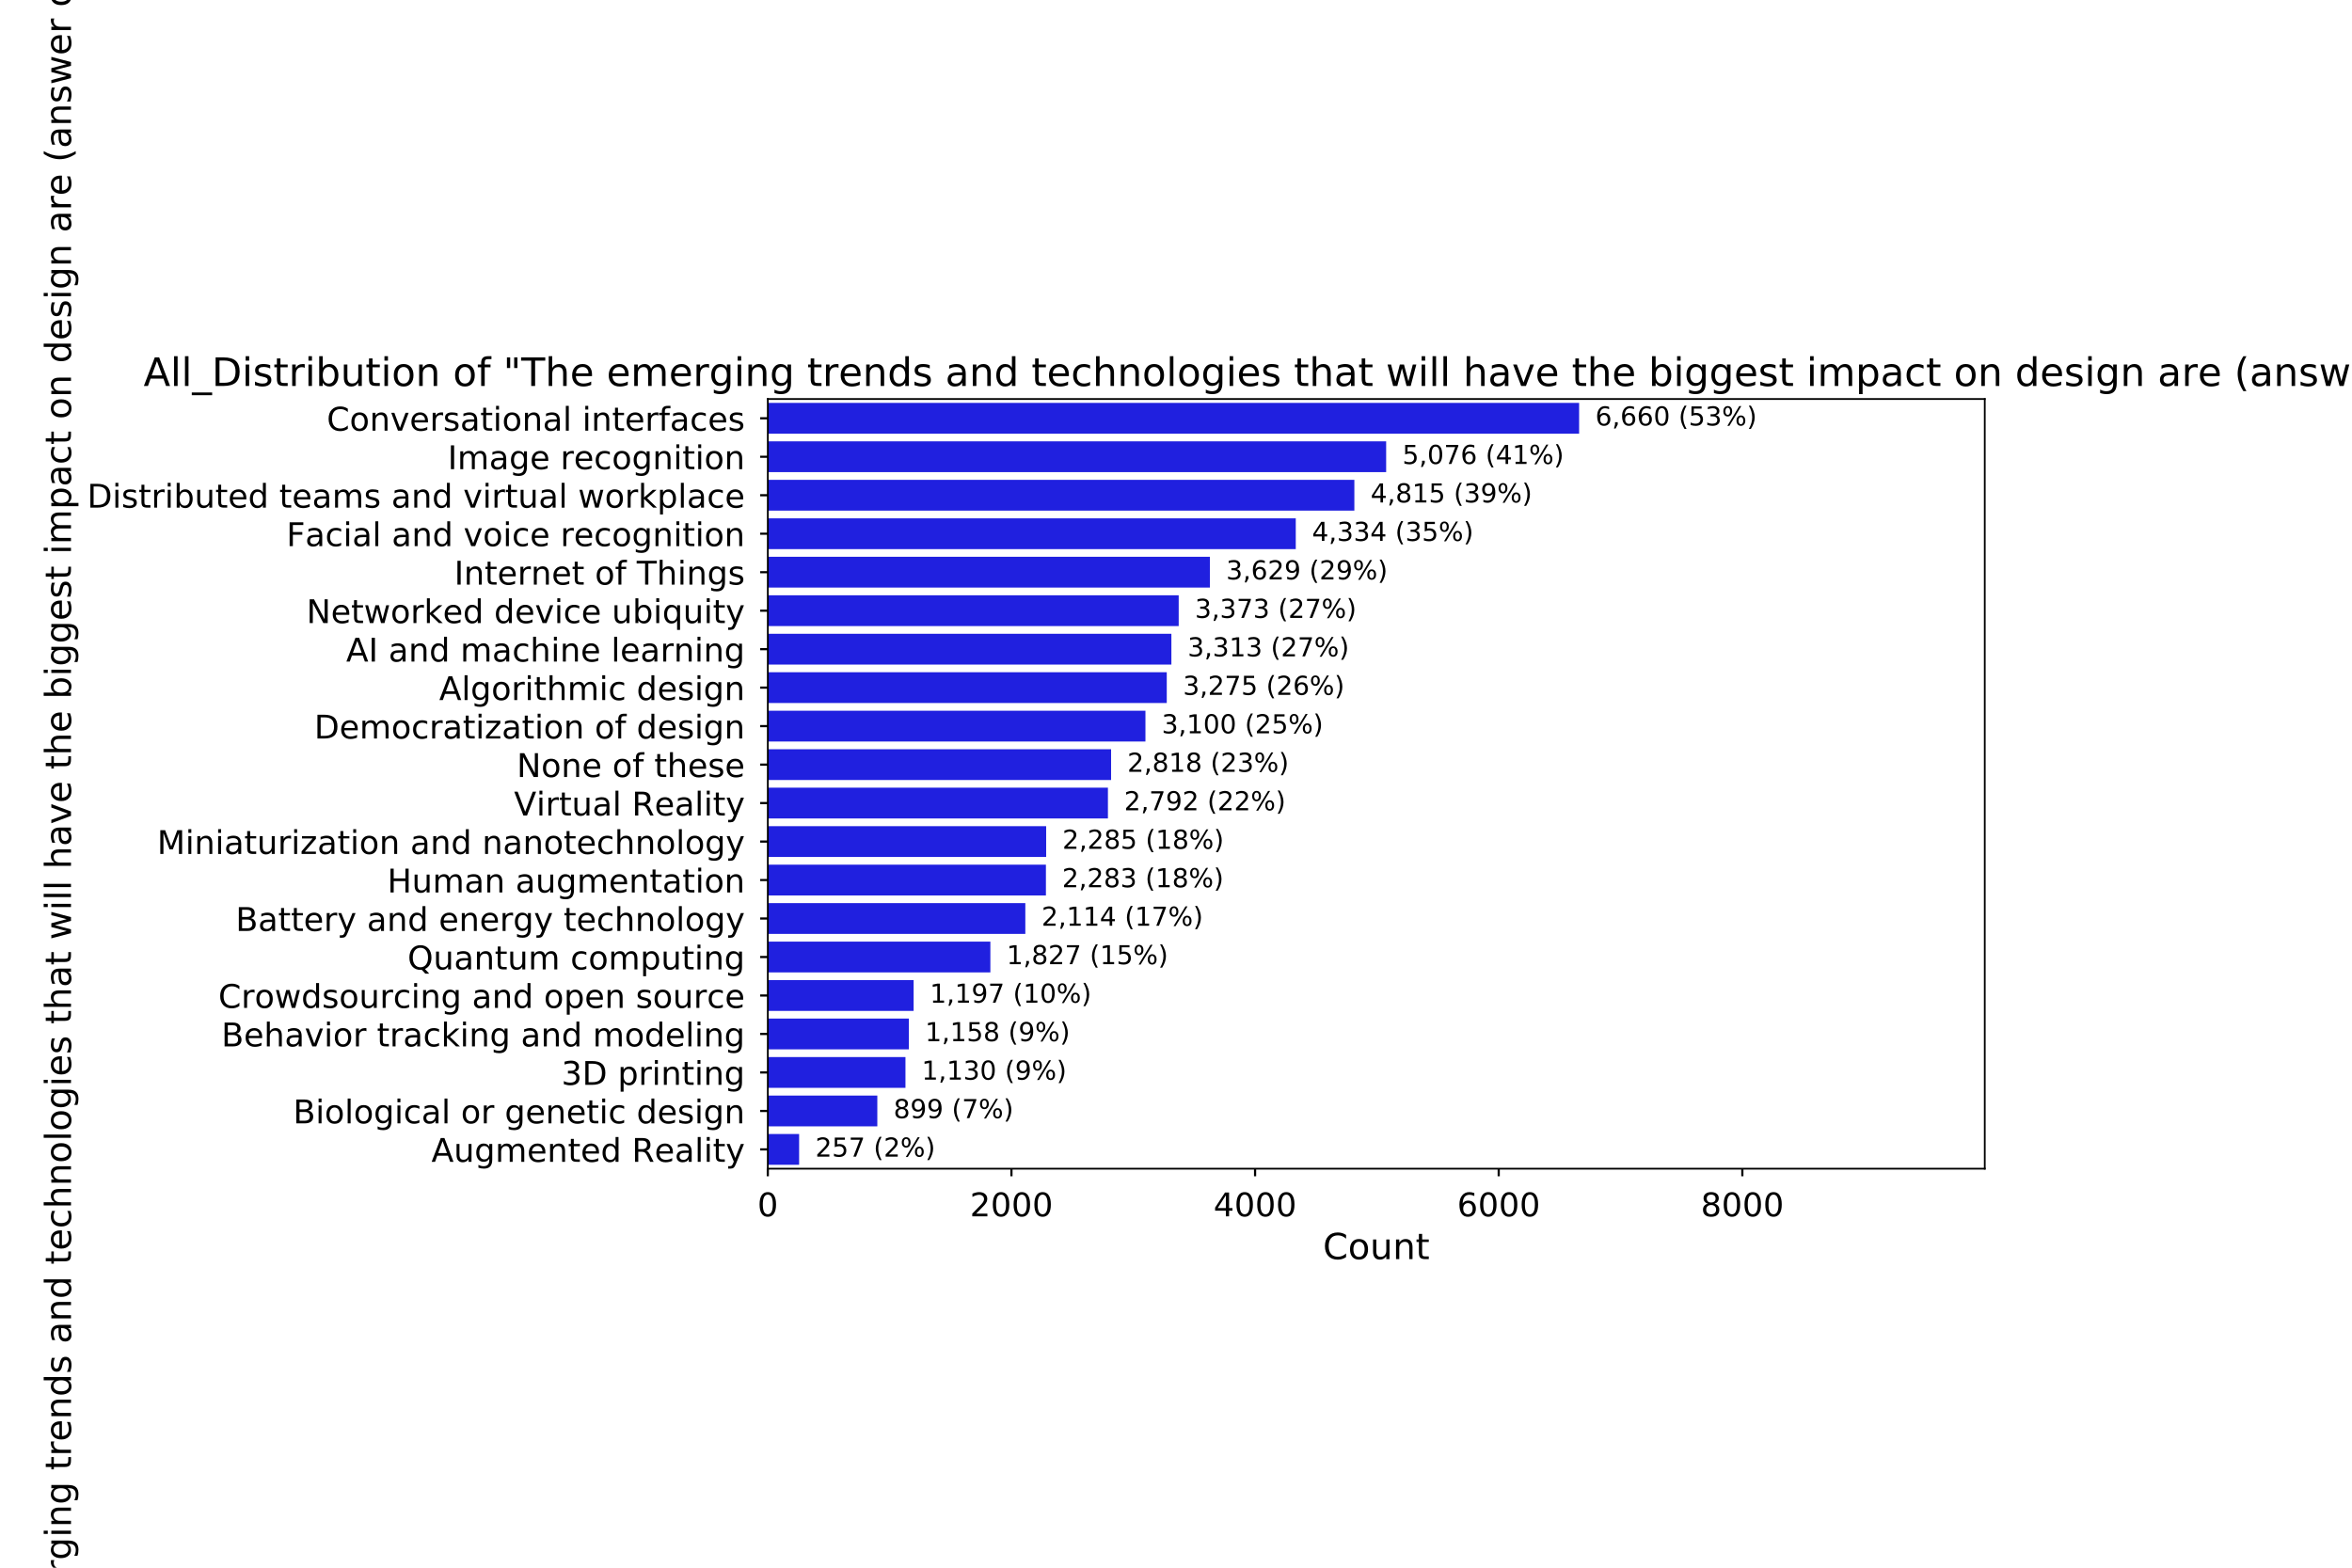 <?xml version="1.0" encoding="utf-8" standalone="no"?>
<!DOCTYPE svg PUBLIC "-//W3C//DTD SVG 1.1//EN"
  "http://www.w3.org/Graphics/SVG/1.1/DTD/svg11.dtd">
<!-- Created with matplotlib (http://matplotlib.org/) -->
<svg height="720pt" version="1.1" viewBox="0 0 1080 720" width="1080pt" xmlns="http://www.w3.org/2000/svg" xmlns:xlink="http://www.w3.org/1999/xlink">
 <defs>
  <style type="text/css">
*{stroke-linecap:butt;stroke-linejoin:round;}
  </style>
 </defs>
 <g id="figure_1">
  <g id="patch_1">
   <path d="M 0 720 
L 1080 720 
L 1080 0 
L 0 0 
z
" style="fill:#ffffff;"/>
  </g>
  <g id="axes_1">
   <g id="patch_2">
    <path d="M 352.565 536.735 
L 911.372 536.735 
L 911.372 183.265 
L 352.565 183.265 
z
" style="fill:#ffffff;"/>
   </g>
   <g id="patch_3">
    <path clip-path="url(#pf966e81aee)" d="M 352.565 185.032 
L 725.103 185.032 
L 725.103 199.171 
L 352.565 199.171 
z
" style="fill:#2020df;"/>
   </g>
   <g id="patch_4">
    <path clip-path="url(#pf966e81aee)" d="M 352.565 202.706 
L 636.5 202.706 
L 636.5 216.845 
L 352.565 216.845 
z
" style="fill:#2020df;"/>
   </g>
   <g id="patch_5">
    <path clip-path="url(#pf966e81aee)" d="M 352.565 220.379 
L 621.9 220.379 
L 621.9 234.518 
L 352.565 234.518 
z
" style="fill:#2020df;"/>
   </g>
   <g id="patch_6">
    <path clip-path="url(#pf966e81aee)" d="M 352.565 238.053 
L 594.995 238.053 
L 594.995 252.192 
L 352.565 252.192 
z
" style="fill:#2020df;"/>
   </g>
   <g id="patch_7">
    <path clip-path="url(#pf966e81aee)" d="M 352.565 255.726 
L 555.559 255.726 
L 555.559 269.865 
L 352.565 269.865 
z
" style="fill:#2020df;"/>
   </g>
   <g id="patch_8">
    <path clip-path="url(#pf966e81aee)" d="M 352.565 273.4 
L 541.239 273.4 
L 541.239 287.539 
L 352.565 287.539 
z
" style="fill:#2020df;"/>
   </g>
   <g id="patch_9">
    <path clip-path="url(#pf966e81aee)" d="M 352.565 291.073 
L 537.883 291.073 
L 537.883 305.212 
L 352.565 305.212 
z
" style="fill:#2020df;"/>
   </g>
   <g id="patch_10">
    <path clip-path="url(#pf966e81aee)" d="M 352.565 308.747 
L 535.758 308.747 
L 535.758 322.886 
L 352.565 322.886 
z
" style="fill:#2020df;"/>
   </g>
   <g id="patch_11">
    <path clip-path="url(#pf966e81aee)" d="M 352.565 326.42 
L 525.969 326.42 
L 525.969 340.559 
L 352.565 340.559 
z
" style="fill:#2020df;"/>
   </g>
   <g id="patch_12">
    <path clip-path="url(#pf966e81aee)" d="M 352.565 344.094 
L 510.195 344.094 
L 510.195 358.233 
L 352.565 358.233 
z
" style="fill:#2020df;"/>
   </g>
   <g id="patch_13">
    <path clip-path="url(#pf966e81aee)" d="M 352.565 361.767 
L 508.74 361.767 
L 508.74 375.906 
L 352.565 375.906 
z
" style="fill:#2020df;"/>
   </g>
   <g id="patch_14">
    <path clip-path="url(#pf966e81aee)" d="M 352.565 379.441 
L 480.38 379.441 
L 480.38 393.58 
L 352.565 393.58 
z
" style="fill:#2020df;"/>
   </g>
   <g id="patch_15">
    <path clip-path="url(#pf966e81aee)" d="M 352.565 397.114 
L 480.268 397.114 
L 480.268 411.253 
L 352.565 411.253 
z
" style="fill:#2020df;"/>
   </g>
   <g id="patch_16">
    <path clip-path="url(#pf966e81aee)" d="M 352.565 414.788 
L 470.815 414.788 
L 470.815 428.927 
L 352.565 428.927 
z
" style="fill:#2020df;"/>
   </g>
   <g id="patch_17">
    <path clip-path="url(#pf966e81aee)" d="M 352.565 432.461 
L 454.761 432.461 
L 454.761 446.6 
L 352.565 446.6 
z
" style="fill:#2020df;"/>
   </g>
   <g id="patch_18">
    <path clip-path="url(#pf966e81aee)" d="M 352.565 450.135 
L 419.521 450.135 
L 419.521 464.274 
L 352.565 464.274 
z
" style="fill:#2020df;"/>
   </g>
   <g id="patch_19">
    <path clip-path="url(#pf966e81aee)" d="M 352.565 467.808 
L 417.34 467.808 
L 417.34 481.947 
L 352.565 481.947 
z
" style="fill:#2020df;"/>
   </g>
   <g id="patch_20">
    <path clip-path="url(#pf966e81aee)" d="M 352.565 485.482 
L 415.773 485.482 
L 415.773 499.621 
L 352.565 499.621 
z
" style="fill:#2020df;"/>
   </g>
   <g id="patch_21">
    <path clip-path="url(#pf966e81aee)" d="M 352.565 503.155 
L 402.852 503.155 
L 402.852 517.294 
L 352.565 517.294 
z
" style="fill:#2020df;"/>
   </g>
   <g id="patch_22">
    <path clip-path="url(#pf966e81aee)" d="M 352.565 520.829 
L 366.941 520.829 
L 366.941 534.968 
L 352.565 534.968 
z
" style="fill:#2020df;"/>
   </g>
   <g id="matplotlib.axis_1">
    <g id="xtick_1">
     <g id="line2d_1">
      <defs>
       <path d="M 0 0 
L 0 3.5 
" id="mc6da2ccc16" style="stroke:#000000;"/>
      </defs>
      <g>
       <use style="stroke:#000000;" x="352.565" xlink:href="#mc6da2ccc16" y="536.735"/>
      </g>
     </g>
     <g id="text_1">
      <!-- 0 -->
      <defs>
       <path d="M 31.781 66.406 
Q 24.172 66.406 20.328 58.906 
Q 16.5 51.422 16.5 36.375 
Q 16.5 21.391 20.328 13.891 
Q 24.172 6.391 31.781 6.391 
Q 39.453 6.391 43.281 13.891 
Q 47.125 21.391 47.125 36.375 
Q 47.125 51.422 43.281 58.906 
Q 39.453 66.406 31.781 66.406 
z
M 31.781 74.219 
Q 44.047 74.219 50.516 64.516 
Q 56.984 54.828 56.984 36.375 
Q 56.984 17.969 50.516 8.266 
Q 44.047 -1.422 31.781 -1.422 
Q 19.531 -1.422 13.062 8.266 
Q 6.594 17.969 6.594 36.375 
Q 6.594 54.828 13.062 64.516 
Q 19.531 74.219 31.781 74.219 
z
" id="DejaVuSans-30"/>
      </defs>
      <g transform="translate(347.793 558.633)scale(0.15 -0.15)">
       <use xlink:href="#DejaVuSans-30"/>
      </g>
     </g>
    </g>
    <g id="xtick_2">
     <g id="line2d_2">
      <g>
       <use style="stroke:#000000;" x="464.438" xlink:href="#mc6da2ccc16" y="536.735"/>
      </g>
     </g>
     <g id="text_2">
      <!-- 2000 -->
      <defs>
       <path d="M 19.188 8.297 
L 53.609 8.297 
L 53.609 0 
L 7.328 0 
L 7.328 8.297 
Q 12.938 14.109 22.625 23.891 
Q 32.328 33.688 34.812 36.531 
Q 39.547 41.844 41.422 45.531 
Q 43.312 49.219 43.312 52.781 
Q 43.312 58.594 39.234 62.25 
Q 35.156 65.922 28.609 65.922 
Q 23.969 65.922 18.812 64.312 
Q 13.672 62.703 7.812 59.422 
L 7.812 69.391 
Q 13.766 71.781 18.938 73 
Q 24.125 74.219 28.422 74.219 
Q 39.75 74.219 46.484 68.547 
Q 53.219 62.891 53.219 53.422 
Q 53.219 48.922 51.531 44.891 
Q 49.859 40.875 45.406 35.406 
Q 44.188 33.984 37.641 27.219 
Q 31.109 20.453 19.188 8.297 
z
" id="DejaVuSans-32"/>
      </defs>
      <g transform="translate(445.351 558.633)scale(0.15 -0.15)">
       <use xlink:href="#DejaVuSans-32"/>
       <use x="63.623" xlink:href="#DejaVuSans-30"/>
       <use x="127.246" xlink:href="#DejaVuSans-30"/>
       <use x="190.869" xlink:href="#DejaVuSans-30"/>
      </g>
     </g>
    </g>
    <g id="xtick_3">
     <g id="line2d_3">
      <g>
       <use style="stroke:#000000;" x="576.312" xlink:href="#mc6da2ccc16" y="536.735"/>
      </g>
     </g>
     <g id="text_3">
      <!-- 4000 -->
      <defs>
       <path d="M 37.797 64.312 
L 12.891 25.391 
L 37.797 25.391 
z
M 35.203 72.906 
L 47.609 72.906 
L 47.609 25.391 
L 58.016 25.391 
L 58.016 17.188 
L 47.609 17.188 
L 47.609 0 
L 37.797 0 
L 37.797 17.188 
L 4.891 17.188 
L 4.891 26.703 
z
" id="DejaVuSans-34"/>
      </defs>
      <g transform="translate(557.224 558.633)scale(0.15 -0.15)">
       <use xlink:href="#DejaVuSans-34"/>
       <use x="63.623" xlink:href="#DejaVuSans-30"/>
       <use x="127.246" xlink:href="#DejaVuSans-30"/>
       <use x="190.869" xlink:href="#DejaVuSans-30"/>
      </g>
     </g>
    </g>
    <g id="xtick_4">
     <g id="line2d_4">
      <g>
       <use style="stroke:#000000;" x="688.185" xlink:href="#mc6da2ccc16" y="536.735"/>
      </g>
     </g>
     <g id="text_4">
      <!-- 6000 -->
      <defs>
       <path d="M 33.016 40.375 
Q 26.375 40.375 22.484 35.828 
Q 18.609 31.297 18.609 23.391 
Q 18.609 15.531 22.484 10.953 
Q 26.375 6.391 33.016 6.391 
Q 39.656 6.391 43.531 10.953 
Q 47.406 15.531 47.406 23.391 
Q 47.406 31.297 43.531 35.828 
Q 39.656 40.375 33.016 40.375 
z
M 52.594 71.297 
L 52.594 62.312 
Q 48.875 64.062 45.094 64.984 
Q 41.312 65.922 37.594 65.922 
Q 27.828 65.922 22.672 59.328 
Q 17.531 52.734 16.797 39.406 
Q 19.672 43.656 24.016 45.922 
Q 28.375 48.188 33.594 48.188 
Q 44.578 48.188 50.953 41.516 
Q 57.328 34.859 57.328 23.391 
Q 57.328 12.156 50.688 5.359 
Q 44.047 -1.422 33.016 -1.422 
Q 20.359 -1.422 13.672 8.266 
Q 6.984 17.969 6.984 36.375 
Q 6.984 53.656 15.188 63.938 
Q 23.391 74.219 37.203 74.219 
Q 40.922 74.219 44.703 73.484 
Q 48.484 72.75 52.594 71.297 
z
" id="DejaVuSans-36"/>
      </defs>
      <g transform="translate(669.098 558.633)scale(0.15 -0.15)">
       <use xlink:href="#DejaVuSans-36"/>
       <use x="63.623" xlink:href="#DejaVuSans-30"/>
       <use x="127.246" xlink:href="#DejaVuSans-30"/>
       <use x="190.869" xlink:href="#DejaVuSans-30"/>
      </g>
     </g>
    </g>
    <g id="xtick_5">
     <g id="line2d_5">
      <g>
       <use style="stroke:#000000;" x="800.058" xlink:href="#mc6da2ccc16" y="536.735"/>
      </g>
     </g>
     <g id="text_5">
      <!-- 8000 -->
      <defs>
       <path d="M 31.781 34.625 
Q 24.75 34.625 20.719 30.859 
Q 16.703 27.094 16.703 20.516 
Q 16.703 13.922 20.719 10.156 
Q 24.75 6.391 31.781 6.391 
Q 38.812 6.391 42.859 10.172 
Q 46.922 13.969 46.922 20.516 
Q 46.922 27.094 42.891 30.859 
Q 38.875 34.625 31.781 34.625 
z
M 21.922 38.812 
Q 15.578 40.375 12.031 44.719 
Q 8.5 49.078 8.5 55.328 
Q 8.5 64.062 14.719 69.141 
Q 20.953 74.219 31.781 74.219 
Q 42.672 74.219 48.875 69.141 
Q 55.078 64.062 55.078 55.328 
Q 55.078 49.078 51.531 44.719 
Q 48 40.375 41.703 38.812 
Q 48.828 37.156 52.797 32.312 
Q 56.781 27.484 56.781 20.516 
Q 56.781 9.906 50.312 4.234 
Q 43.844 -1.422 31.781 -1.422 
Q 19.734 -1.422 13.25 4.234 
Q 6.781 9.906 6.781 20.516 
Q 6.781 27.484 10.781 32.312 
Q 14.797 37.156 21.922 38.812 
z
M 18.312 54.391 
Q 18.312 48.734 21.844 45.562 
Q 25.391 42.391 31.781 42.391 
Q 38.141 42.391 41.719 45.562 
Q 45.312 48.734 45.312 54.391 
Q 45.312 60.062 41.719 63.234 
Q 38.141 66.406 31.781 66.406 
Q 25.391 66.406 21.844 63.234 
Q 18.312 60.062 18.312 54.391 
z
" id="DejaVuSans-38"/>
      </defs>
      <g transform="translate(780.971 558.633)scale(0.15 -0.15)">
       <use xlink:href="#DejaVuSans-38"/>
       <use x="63.623" xlink:href="#DejaVuSans-30"/>
       <use x="127.246" xlink:href="#DejaVuSans-30"/>
       <use x="190.869" xlink:href="#DejaVuSans-30"/>
      </g>
     </g>
    </g>
    <g id="text_6">
     <!-- Count -->
     <defs>
      <path d="M 64.406 67.281 
L 64.406 56.891 
Q 59.422 61.531 53.781 63.812 
Q 48.141 66.109 41.797 66.109 
Q 29.297 66.109 22.656 58.469 
Q 16.016 50.828 16.016 36.375 
Q 16.016 21.969 22.656 14.328 
Q 29.297 6.688 41.797 6.688 
Q 48.141 6.688 53.781 8.984 
Q 59.422 11.281 64.406 15.922 
L 64.406 5.609 
Q 59.234 2.094 53.438 0.328 
Q 47.656 -1.422 41.219 -1.422 
Q 24.656 -1.422 15.125 8.703 
Q 5.609 18.844 5.609 36.375 
Q 5.609 53.953 15.125 64.078 
Q 24.656 74.219 41.219 74.219 
Q 47.75 74.219 53.531 72.484 
Q 59.328 70.75 64.406 67.281 
z
" id="DejaVuSans-43"/>
      <path d="M 30.609 48.391 
Q 23.391 48.391 19.188 42.75 
Q 14.984 37.109 14.984 27.297 
Q 14.984 17.484 19.156 11.844 
Q 23.344 6.203 30.609 6.203 
Q 37.797 6.203 41.984 11.859 
Q 46.188 17.531 46.188 27.297 
Q 46.188 37.016 41.984 42.703 
Q 37.797 48.391 30.609 48.391 
z
M 30.609 56 
Q 42.328 56 49.016 48.375 
Q 55.719 40.766 55.719 27.297 
Q 55.719 13.875 49.016 6.219 
Q 42.328 -1.422 30.609 -1.422 
Q 18.844 -1.422 12.172 6.219 
Q 5.516 13.875 5.516 27.297 
Q 5.516 40.766 12.172 48.375 
Q 18.844 56 30.609 56 
z
" id="DejaVuSans-6f"/>
      <path d="M 8.5 21.578 
L 8.5 54.688 
L 17.484 54.688 
L 17.484 21.922 
Q 17.484 14.156 20.5 10.266 
Q 23.531 6.391 29.594 6.391 
Q 36.859 6.391 41.078 11.031 
Q 45.312 15.672 45.312 23.688 
L 45.312 54.688 
L 54.297 54.688 
L 54.297 0 
L 45.312 0 
L 45.312 8.406 
Q 42.047 3.422 37.719 1 
Q 33.406 -1.422 27.688 -1.422 
Q 18.266 -1.422 13.375 4.438 
Q 8.5 10.297 8.5 21.578 
z
M 31.109 56 
z
" id="DejaVuSans-75"/>
      <path d="M 54.891 33.016 
L 54.891 0 
L 45.906 0 
L 45.906 32.719 
Q 45.906 40.484 42.875 44.328 
Q 39.844 48.188 33.797 48.188 
Q 26.516 48.188 22.312 43.547 
Q 18.109 38.922 18.109 30.906 
L 18.109 0 
L 9.078 0 
L 9.078 54.688 
L 18.109 54.688 
L 18.109 46.188 
Q 21.344 51.125 25.703 53.562 
Q 30.078 56 35.797 56 
Q 45.219 56 50.047 50.172 
Q 54.891 44.344 54.891 33.016 
z
" id="DejaVuSans-6e"/>
      <path d="M 18.312 70.219 
L 18.312 54.688 
L 36.812 54.688 
L 36.812 47.703 
L 18.312 47.703 
L 18.312 18.016 
Q 18.312 11.328 20.141 9.422 
Q 21.969 7.516 27.594 7.516 
L 36.812 7.516 
L 36.812 0 
L 27.594 0 
Q 17.188 0 13.234 3.875 
Q 9.281 7.766 9.281 18.016 
L 9.281 47.703 
L 2.688 47.703 
L 2.688 54.688 
L 9.281 54.688 
L 9.281 70.219 
z
" id="DejaVuSans-74"/>
     </defs>
     <g transform="translate(607.469 578.29)scale(0.165 -0.165)">
      <use xlink:href="#DejaVuSans-43"/>
      <use x="69.824" xlink:href="#DejaVuSans-6f"/>
      <use x="131.006" xlink:href="#DejaVuSans-75"/>
      <use x="194.385" xlink:href="#DejaVuSans-6e"/>
      <use x="257.764" xlink:href="#DejaVuSans-74"/>
     </g>
    </g>
   </g>
   <g id="matplotlib.axis_2">
    <g id="ytick_1">
     <g id="line2d_6">
      <defs>
       <path d="M 0 0 
L -3.5 0 
" id="m5bf084328f" style="stroke:#000000;"/>
      </defs>
      <g>
       <use style="stroke:#000000;" x="352.565" xlink:href="#m5bf084328f" y="192.102"/>
      </g>
     </g>
     <g id="text_7">
      <!-- Conversational interfaces -->
      <defs>
       <path d="M 2.984 54.688 
L 12.5 54.688 
L 29.594 8.797 
L 46.688 54.688 
L 56.203 54.688 
L 35.688 0 
L 23.484 0 
z
" id="DejaVuSans-76"/>
       <path d="M 56.203 29.594 
L 56.203 25.203 
L 14.891 25.203 
Q 15.484 15.922 20.484 11.062 
Q 25.484 6.203 34.422 6.203 
Q 39.594 6.203 44.453 7.469 
Q 49.312 8.734 54.109 11.281 
L 54.109 2.781 
Q 49.266 0.734 44.188 -0.344 
Q 39.109 -1.422 33.891 -1.422 
Q 20.797 -1.422 13.156 6.188 
Q 5.516 13.812 5.516 26.812 
Q 5.516 40.234 12.766 48.109 
Q 20.016 56 32.328 56 
Q 43.359 56 49.781 48.891 
Q 56.203 41.797 56.203 29.594 
z
M 47.219 32.234 
Q 47.125 39.594 43.094 43.984 
Q 39.062 48.391 32.422 48.391 
Q 24.906 48.391 20.391 44.141 
Q 15.875 39.891 15.188 32.172 
z
" id="DejaVuSans-65"/>
       <path d="M 41.109 46.297 
Q 39.594 47.172 37.812 47.578 
Q 36.031 48 33.891 48 
Q 26.266 48 22.188 43.047 
Q 18.109 38.094 18.109 28.812 
L 18.109 0 
L 9.078 0 
L 9.078 54.688 
L 18.109 54.688 
L 18.109 46.188 
Q 20.953 51.172 25.484 53.578 
Q 30.031 56 36.531 56 
Q 37.453 56 38.578 55.875 
Q 39.703 55.766 41.062 55.516 
z
" id="DejaVuSans-72"/>
       <path d="M 44.281 53.078 
L 44.281 44.578 
Q 40.484 46.531 36.375 47.5 
Q 32.281 48.484 27.875 48.484 
Q 21.188 48.484 17.844 46.438 
Q 14.5 44.391 14.5 40.281 
Q 14.5 37.156 16.891 35.375 
Q 19.281 33.594 26.516 31.984 
L 29.594 31.297 
Q 39.156 29.25 43.188 25.516 
Q 47.219 21.781 47.219 15.094 
Q 47.219 7.469 41.188 3.016 
Q 35.156 -1.422 24.609 -1.422 
Q 20.219 -1.422 15.453 -0.562 
Q 10.688 0.297 5.422 2 
L 5.422 11.281 
Q 10.406 8.688 15.234 7.391 
Q 20.062 6.109 24.812 6.109 
Q 31.156 6.109 34.562 8.281 
Q 37.984 10.453 37.984 14.406 
Q 37.984 18.062 35.516 20.016 
Q 33.062 21.969 24.703 23.781 
L 21.578 24.516 
Q 13.234 26.266 9.516 29.906 
Q 5.812 33.547 5.812 39.891 
Q 5.812 47.609 11.281 51.797 
Q 16.75 56 26.812 56 
Q 31.781 56 36.172 55.266 
Q 40.578 54.547 44.281 53.078 
z
" id="DejaVuSans-73"/>
       <path d="M 34.281 27.484 
Q 23.391 27.484 19.188 25 
Q 14.984 22.516 14.984 16.5 
Q 14.984 11.719 18.141 8.906 
Q 21.297 6.109 26.703 6.109 
Q 34.188 6.109 38.703 11.406 
Q 43.219 16.703 43.219 25.484 
L 43.219 27.484 
z
M 52.203 31.203 
L 52.203 0 
L 43.219 0 
L 43.219 8.297 
Q 40.141 3.328 35.547 0.953 
Q 30.953 -1.422 24.312 -1.422 
Q 15.922 -1.422 10.953 3.297 
Q 6 8.016 6 15.922 
Q 6 25.141 12.172 29.828 
Q 18.359 34.516 30.609 34.516 
L 43.219 34.516 
L 43.219 35.406 
Q 43.219 41.609 39.141 45 
Q 35.062 48.391 27.688 48.391 
Q 23 48.391 18.547 47.266 
Q 14.109 46.141 10.016 43.891 
L 10.016 52.203 
Q 14.938 54.109 19.578 55.047 
Q 24.219 56 28.609 56 
Q 40.484 56 46.344 49.844 
Q 52.203 43.703 52.203 31.203 
z
" id="DejaVuSans-61"/>
       <path d="M 9.422 54.688 
L 18.406 54.688 
L 18.406 0 
L 9.422 0 
z
M 9.422 75.984 
L 18.406 75.984 
L 18.406 64.594 
L 9.422 64.594 
z
" id="DejaVuSans-69"/>
       <path d="M 9.422 75.984 
L 18.406 75.984 
L 18.406 0 
L 9.422 0 
z
" id="DejaVuSans-6c"/>
       <path id="DejaVuSans-20"/>
       <path d="M 37.109 75.984 
L 37.109 68.5 
L 28.516 68.5 
Q 23.688 68.5 21.797 66.547 
Q 19.922 64.594 19.922 59.516 
L 19.922 54.688 
L 34.719 54.688 
L 34.719 47.703 
L 19.922 47.703 
L 19.922 0 
L 10.891 0 
L 10.891 47.703 
L 2.297 47.703 
L 2.297 54.688 
L 10.891 54.688 
L 10.891 58.5 
Q 10.891 67.625 15.141 71.797 
Q 19.391 75.984 28.609 75.984 
z
" id="DejaVuSans-66"/>
       <path d="M 48.781 52.594 
L 48.781 44.188 
Q 44.969 46.297 41.141 47.344 
Q 37.312 48.391 33.406 48.391 
Q 24.656 48.391 19.812 42.844 
Q 14.984 37.312 14.984 27.297 
Q 14.984 17.281 19.812 11.734 
Q 24.656 6.203 33.406 6.203 
Q 37.312 6.203 41.141 7.25 
Q 44.969 8.297 48.781 10.406 
L 48.781 2.094 
Q 45.016 0.344 40.984 -0.531 
Q 36.969 -1.422 32.422 -1.422 
Q 20.062 -1.422 12.781 6.344 
Q 5.516 14.109 5.516 27.297 
Q 5.516 40.672 12.859 48.328 
Q 20.219 56 33.016 56 
Q 37.156 56 41.109 55.141 
Q 45.062 54.297 48.781 52.594 
z
" id="DejaVuSans-63"/>
      </defs>
      <g transform="translate(150.053 197.801)scale(0.15 -0.15)">
       <use xlink:href="#DejaVuSans-43"/>
       <use x="69.824" xlink:href="#DejaVuSans-6f"/>
       <use x="131.006" xlink:href="#DejaVuSans-6e"/>
       <use x="194.385" xlink:href="#DejaVuSans-76"/>
       <use x="253.564" xlink:href="#DejaVuSans-65"/>
       <use x="315.088" xlink:href="#DejaVuSans-72"/>
       <use x="356.201" xlink:href="#DejaVuSans-73"/>
       <use x="408.301" xlink:href="#DejaVuSans-61"/>
       <use x="469.58" xlink:href="#DejaVuSans-74"/>
       <use x="508.789" xlink:href="#DejaVuSans-69"/>
       <use x="536.572" xlink:href="#DejaVuSans-6f"/>
       <use x="597.754" xlink:href="#DejaVuSans-6e"/>
       <use x="661.133" xlink:href="#DejaVuSans-61"/>
       <use x="722.412" xlink:href="#DejaVuSans-6c"/>
       <use x="750.195" xlink:href="#DejaVuSans-20"/>
       <use x="781.982" xlink:href="#DejaVuSans-69"/>
       <use x="809.766" xlink:href="#DejaVuSans-6e"/>
       <use x="873.145" xlink:href="#DejaVuSans-74"/>
       <use x="912.354" xlink:href="#DejaVuSans-65"/>
       <use x="973.877" xlink:href="#DejaVuSans-72"/>
       <use x="1014.99" xlink:href="#DejaVuSans-66"/>
       <use x="1050.195" xlink:href="#DejaVuSans-61"/>
       <use x="1111.475" xlink:href="#DejaVuSans-63"/>
       <use x="1166.455" xlink:href="#DejaVuSans-65"/>
       <use x="1227.979" xlink:href="#DejaVuSans-73"/>
      </g>
     </g>
    </g>
    <g id="ytick_2">
     <g id="line2d_7">
      <g>
       <use style="stroke:#000000;" x="352.565" xlink:href="#m5bf084328f" y="209.775"/>
      </g>
     </g>
     <g id="text_8">
      <!-- Image recognition -->
      <defs>
       <path d="M 9.812 72.906 
L 19.672 72.906 
L 19.672 0 
L 9.812 0 
z
" id="DejaVuSans-49"/>
       <path d="M 52 44.188 
Q 55.375 50.25 60.062 53.125 
Q 64.75 56 71.094 56 
Q 79.641 56 84.281 50.016 
Q 88.922 44.047 88.922 33.016 
L 88.922 0 
L 79.891 0 
L 79.891 32.719 
Q 79.891 40.578 77.094 44.375 
Q 74.312 48.188 68.609 48.188 
Q 61.625 48.188 57.562 43.547 
Q 53.516 38.922 53.516 30.906 
L 53.516 0 
L 44.484 0 
L 44.484 32.719 
Q 44.484 40.625 41.703 44.406 
Q 38.922 48.188 33.109 48.188 
Q 26.219 48.188 22.156 43.531 
Q 18.109 38.875 18.109 30.906 
L 18.109 0 
L 9.078 0 
L 9.078 54.688 
L 18.109 54.688 
L 18.109 46.188 
Q 21.188 51.219 25.484 53.609 
Q 29.781 56 35.688 56 
Q 41.656 56 45.828 52.969 
Q 50 49.953 52 44.188 
z
" id="DejaVuSans-6d"/>
       <path d="M 45.406 27.984 
Q 45.406 37.75 41.375 43.109 
Q 37.359 48.484 30.078 48.484 
Q 22.859 48.484 18.828 43.109 
Q 14.797 37.75 14.797 27.984 
Q 14.797 18.266 18.828 12.891 
Q 22.859 7.516 30.078 7.516 
Q 37.359 7.516 41.375 12.891 
Q 45.406 18.266 45.406 27.984 
z
M 54.391 6.781 
Q 54.391 -7.172 48.188 -13.984 
Q 42 -20.797 29.203 -20.797 
Q 24.469 -20.797 20.266 -20.094 
Q 16.062 -19.391 12.109 -17.922 
L 12.109 -9.188 
Q 16.062 -11.328 19.922 -12.344 
Q 23.781 -13.375 27.781 -13.375 
Q 36.625 -13.375 41.016 -8.766 
Q 45.406 -4.156 45.406 5.172 
L 45.406 9.625 
Q 42.625 4.781 38.281 2.391 
Q 33.938 0 27.875 0 
Q 17.828 0 11.672 7.656 
Q 5.516 15.328 5.516 27.984 
Q 5.516 40.672 11.672 48.328 
Q 17.828 56 27.875 56 
Q 33.938 56 38.281 53.609 
Q 42.625 51.219 45.406 46.391 
L 45.406 54.688 
L 54.391 54.688 
z
" id="DejaVuSans-67"/>
      </defs>
      <g transform="translate(205.572 215.474)scale(0.15 -0.15)">
       <use xlink:href="#DejaVuSans-49"/>
       <use x="29.492" xlink:href="#DejaVuSans-6d"/>
       <use x="126.904" xlink:href="#DejaVuSans-61"/>
       <use x="188.184" xlink:href="#DejaVuSans-67"/>
       <use x="251.66" xlink:href="#DejaVuSans-65"/>
       <use x="313.184" xlink:href="#DejaVuSans-20"/>
       <use x="344.971" xlink:href="#DejaVuSans-72"/>
       <use x="386.053" xlink:href="#DejaVuSans-65"/>
       <use x="447.576" xlink:href="#DejaVuSans-63"/>
       <use x="502.557" xlink:href="#DejaVuSans-6f"/>
       <use x="563.738" xlink:href="#DejaVuSans-67"/>
       <use x="627.215" xlink:href="#DejaVuSans-6e"/>
       <use x="690.594" xlink:href="#DejaVuSans-69"/>
       <use x="718.377" xlink:href="#DejaVuSans-74"/>
       <use x="757.586" xlink:href="#DejaVuSans-69"/>
       <use x="785.369" xlink:href="#DejaVuSans-6f"/>
       <use x="846.551" xlink:href="#DejaVuSans-6e"/>
      </g>
     </g>
    </g>
    <g id="ytick_3">
     <g id="line2d_8">
      <g>
       <use style="stroke:#000000;" x="352.565" xlink:href="#m5bf084328f" y="227.449"/>
      </g>
     </g>
     <g id="text_9">
      <!-- Distributed teams and virtual workplace -->
      <defs>
       <path d="M 19.672 64.797 
L 19.672 8.109 
L 31.594 8.109 
Q 46.688 8.109 53.688 14.938 
Q 60.688 21.781 60.688 36.531 
Q 60.688 51.172 53.688 57.984 
Q 46.688 64.797 31.594 64.797 
z
M 9.812 72.906 
L 30.078 72.906 
Q 51.266 72.906 61.172 64.094 
Q 71.094 55.281 71.094 36.531 
Q 71.094 17.672 61.125 8.828 
Q 51.172 0 30.078 0 
L 9.812 0 
z
" id="DejaVuSans-44"/>
       <path d="M 48.688 27.297 
Q 48.688 37.203 44.609 42.844 
Q 40.531 48.484 33.406 48.484 
Q 26.266 48.484 22.188 42.844 
Q 18.109 37.203 18.109 27.297 
Q 18.109 17.391 22.188 11.75 
Q 26.266 6.109 33.406 6.109 
Q 40.531 6.109 44.609 11.75 
Q 48.688 17.391 48.688 27.297 
z
M 18.109 46.391 
Q 20.953 51.266 25.266 53.625 
Q 29.594 56 35.594 56 
Q 45.562 56 51.781 48.094 
Q 58.016 40.188 58.016 27.297 
Q 58.016 14.406 51.781 6.484 
Q 45.562 -1.422 35.594 -1.422 
Q 29.594 -1.422 25.266 0.953 
Q 20.953 3.328 18.109 8.203 
L 18.109 0 
L 9.078 0 
L 9.078 75.984 
L 18.109 75.984 
z
" id="DejaVuSans-62"/>
       <path d="M 45.406 46.391 
L 45.406 75.984 
L 54.391 75.984 
L 54.391 0 
L 45.406 0 
L 45.406 8.203 
Q 42.578 3.328 38.25 0.953 
Q 33.938 -1.422 27.875 -1.422 
Q 17.969 -1.422 11.734 6.484 
Q 5.516 14.406 5.516 27.297 
Q 5.516 40.188 11.734 48.094 
Q 17.969 56 27.875 56 
Q 33.938 56 38.25 53.625 
Q 42.578 51.266 45.406 46.391 
z
M 14.797 27.297 
Q 14.797 17.391 18.875 11.75 
Q 22.953 6.109 30.078 6.109 
Q 37.203 6.109 41.297 11.75 
Q 45.406 17.391 45.406 27.297 
Q 45.406 37.203 41.297 42.844 
Q 37.203 48.484 30.078 48.484 
Q 22.953 48.484 18.875 42.844 
Q 14.797 37.203 14.797 27.297 
z
" id="DejaVuSans-64"/>
       <path d="M 4.203 54.688 
L 13.188 54.688 
L 24.422 12.016 
L 35.594 54.688 
L 46.188 54.688 
L 57.422 12.016 
L 68.609 54.688 
L 77.594 54.688 
L 63.281 0 
L 52.688 0 
L 40.922 44.828 
L 29.109 0 
L 18.5 0 
z
" id="DejaVuSans-77"/>
       <path d="M 9.078 75.984 
L 18.109 75.984 
L 18.109 31.109 
L 44.922 54.688 
L 56.391 54.688 
L 27.391 29.109 
L 57.625 0 
L 45.906 0 
L 18.109 26.703 
L 18.109 0 
L 9.078 0 
z
" id="DejaVuSans-6b"/>
       <path d="M 18.109 8.203 
L 18.109 -20.797 
L 9.078 -20.797 
L 9.078 54.688 
L 18.109 54.688 
L 18.109 46.391 
Q 20.953 51.266 25.266 53.625 
Q 29.594 56 35.594 56 
Q 45.562 56 51.781 48.094 
Q 58.016 40.188 58.016 27.297 
Q 58.016 14.406 51.781 6.484 
Q 45.562 -1.422 35.594 -1.422 
Q 29.594 -1.422 25.266 0.953 
Q 20.953 3.328 18.109 8.203 
z
M 48.688 27.297 
Q 48.688 37.203 44.609 42.844 
Q 40.531 48.484 33.406 48.484 
Q 26.266 48.484 22.188 42.844 
Q 18.109 37.203 18.109 27.297 
Q 18.109 17.391 22.188 11.75 
Q 26.266 6.109 33.406 6.109 
Q 40.531 6.109 44.609 11.75 
Q 48.688 17.391 48.688 27.297 
z
" id="DejaVuSans-70"/>
      </defs>
      <g transform="translate(40.026 233.148)scale(0.15 -0.15)">
       <use xlink:href="#DejaVuSans-44"/>
       <use x="77.002" xlink:href="#DejaVuSans-69"/>
       <use x="104.785" xlink:href="#DejaVuSans-73"/>
       <use x="156.885" xlink:href="#DejaVuSans-74"/>
       <use x="196.094" xlink:href="#DejaVuSans-72"/>
       <use x="237.207" xlink:href="#DejaVuSans-69"/>
       <use x="264.99" xlink:href="#DejaVuSans-62"/>
       <use x="328.467" xlink:href="#DejaVuSans-75"/>
       <use x="391.846" xlink:href="#DejaVuSans-74"/>
       <use x="431.055" xlink:href="#DejaVuSans-65"/>
       <use x="492.578" xlink:href="#DejaVuSans-64"/>
       <use x="556.055" xlink:href="#DejaVuSans-20"/>
       <use x="587.842" xlink:href="#DejaVuSans-74"/>
       <use x="627.051" xlink:href="#DejaVuSans-65"/>
       <use x="688.574" xlink:href="#DejaVuSans-61"/>
       <use x="749.854" xlink:href="#DejaVuSans-6d"/>
       <use x="847.266" xlink:href="#DejaVuSans-73"/>
       <use x="899.365" xlink:href="#DejaVuSans-20"/>
       <use x="931.152" xlink:href="#DejaVuSans-61"/>
       <use x="992.432" xlink:href="#DejaVuSans-6e"/>
       <use x="1055.811" xlink:href="#DejaVuSans-64"/>
       <use x="1119.287" xlink:href="#DejaVuSans-20"/>
       <use x="1151.074" xlink:href="#DejaVuSans-76"/>
       <use x="1210.254" xlink:href="#DejaVuSans-69"/>
       <use x="1238.037" xlink:href="#DejaVuSans-72"/>
       <use x="1279.15" xlink:href="#DejaVuSans-74"/>
       <use x="1318.359" xlink:href="#DejaVuSans-75"/>
       <use x="1381.738" xlink:href="#DejaVuSans-61"/>
       <use x="1443.018" xlink:href="#DejaVuSans-6c"/>
       <use x="1470.801" xlink:href="#DejaVuSans-20"/>
       <use x="1502.588" xlink:href="#DejaVuSans-77"/>
       <use x="1584.375" xlink:href="#DejaVuSans-6f"/>
       <use x="1645.557" xlink:href="#DejaVuSans-72"/>
       <use x="1686.67" xlink:href="#DejaVuSans-6b"/>
       <use x="1744.58" xlink:href="#DejaVuSans-70"/>
       <use x="1808.057" xlink:href="#DejaVuSans-6c"/>
       <use x="1835.84" xlink:href="#DejaVuSans-61"/>
       <use x="1897.119" xlink:href="#DejaVuSans-63"/>
       <use x="1952.1" xlink:href="#DejaVuSans-65"/>
      </g>
     </g>
    </g>
    <g id="ytick_4">
     <g id="line2d_9">
      <g>
       <use style="stroke:#000000;" x="352.565" xlink:href="#m5bf084328f" y="245.122"/>
      </g>
     </g>
     <g id="text_10">
      <!-- Facial and voice recognition -->
      <defs>
       <path d="M 9.812 72.906 
L 51.703 72.906 
L 51.703 64.594 
L 19.672 64.594 
L 19.672 43.109 
L 48.578 43.109 
L 48.578 34.812 
L 19.672 34.812 
L 19.672 0 
L 9.812 0 
z
" id="DejaVuSans-46"/>
      </defs>
      <g transform="translate(131.524 250.821)scale(0.15 -0.15)">
       <use xlink:href="#DejaVuSans-46"/>
       <use x="57.379" xlink:href="#DejaVuSans-61"/>
       <use x="118.658" xlink:href="#DejaVuSans-63"/>
       <use x="173.639" xlink:href="#DejaVuSans-69"/>
       <use x="201.422" xlink:href="#DejaVuSans-61"/>
       <use x="262.701" xlink:href="#DejaVuSans-6c"/>
       <use x="290.484" xlink:href="#DejaVuSans-20"/>
       <use x="322.271" xlink:href="#DejaVuSans-61"/>
       <use x="383.551" xlink:href="#DejaVuSans-6e"/>
       <use x="446.93" xlink:href="#DejaVuSans-64"/>
       <use x="510.406" xlink:href="#DejaVuSans-20"/>
       <use x="542.193" xlink:href="#DejaVuSans-76"/>
       <use x="601.373" xlink:href="#DejaVuSans-6f"/>
       <use x="662.555" xlink:href="#DejaVuSans-69"/>
       <use x="690.338" xlink:href="#DejaVuSans-63"/>
       <use x="745.318" xlink:href="#DejaVuSans-65"/>
       <use x="806.842" xlink:href="#DejaVuSans-20"/>
       <use x="838.629" xlink:href="#DejaVuSans-72"/>
       <use x="879.711" xlink:href="#DejaVuSans-65"/>
       <use x="941.234" xlink:href="#DejaVuSans-63"/>
       <use x="996.215" xlink:href="#DejaVuSans-6f"/>
       <use x="1057.396" xlink:href="#DejaVuSans-67"/>
       <use x="1120.873" xlink:href="#DejaVuSans-6e"/>
       <use x="1184.252" xlink:href="#DejaVuSans-69"/>
       <use x="1212.035" xlink:href="#DejaVuSans-74"/>
       <use x="1251.244" xlink:href="#DejaVuSans-69"/>
       <use x="1279.027" xlink:href="#DejaVuSans-6f"/>
       <use x="1340.209" xlink:href="#DejaVuSans-6e"/>
      </g>
     </g>
    </g>
    <g id="ytick_5">
     <g id="line2d_10">
      <g>
       <use style="stroke:#000000;" x="352.565" xlink:href="#m5bf084328f" y="262.796"/>
      </g>
     </g>
     <g id="text_11">
      <!-- Internet of Things -->
      <defs>
       <path d="M -0.297 72.906 
L 61.375 72.906 
L 61.375 64.594 
L 35.5 64.594 
L 35.5 0 
L 25.594 0 
L 25.594 64.594 
L -0.297 64.594 
z
" id="DejaVuSans-54"/>
       <path d="M 54.891 33.016 
L 54.891 0 
L 45.906 0 
L 45.906 32.719 
Q 45.906 40.484 42.875 44.328 
Q 39.844 48.188 33.797 48.188 
Q 26.516 48.188 22.312 43.547 
Q 18.109 38.922 18.109 30.906 
L 18.109 0 
L 9.078 0 
L 9.078 75.984 
L 18.109 75.984 
L 18.109 46.188 
Q 21.344 51.125 25.703 53.562 
Q 30.078 56 35.797 56 
Q 45.219 56 50.047 50.172 
Q 54.891 44.344 54.891 33.016 
z
" id="DejaVuSans-68"/>
      </defs>
      <g transform="translate(208.572 268.495)scale(0.15 -0.15)">
       <use xlink:href="#DejaVuSans-49"/>
       <use x="29.492" xlink:href="#DejaVuSans-6e"/>
       <use x="92.871" xlink:href="#DejaVuSans-74"/>
       <use x="132.08" xlink:href="#DejaVuSans-65"/>
       <use x="193.604" xlink:href="#DejaVuSans-72"/>
       <use x="234.701" xlink:href="#DejaVuSans-6e"/>
       <use x="298.08" xlink:href="#DejaVuSans-65"/>
       <use x="359.604" xlink:href="#DejaVuSans-74"/>
       <use x="398.812" xlink:href="#DejaVuSans-20"/>
       <use x="430.6" xlink:href="#DejaVuSans-6f"/>
       <use x="491.781" xlink:href="#DejaVuSans-66"/>
       <use x="526.986" xlink:href="#DejaVuSans-20"/>
       <use x="558.773" xlink:href="#DejaVuSans-54"/>
       <use x="619.857" xlink:href="#DejaVuSans-68"/>
       <use x="683.236" xlink:href="#DejaVuSans-69"/>
       <use x="711.02" xlink:href="#DejaVuSans-6e"/>
       <use x="774.398" xlink:href="#DejaVuSans-67"/>
       <use x="837.875" xlink:href="#DejaVuSans-73"/>
      </g>
     </g>
    </g>
    <g id="ytick_6">
     <g id="line2d_11">
      <g>
       <use style="stroke:#000000;" x="352.565" xlink:href="#m5bf084328f" y="280.469"/>
      </g>
     </g>
     <g id="text_12">
      <!-- Networked device ubiquity -->
      <defs>
       <path d="M 9.812 72.906 
L 23.094 72.906 
L 55.422 11.922 
L 55.422 72.906 
L 64.984 72.906 
L 64.984 0 
L 51.703 0 
L 19.391 60.984 
L 19.391 0 
L 9.812 0 
z
" id="DejaVuSans-4e"/>
       <path d="M 14.797 27.297 
Q 14.797 17.391 18.875 11.75 
Q 22.953 6.109 30.078 6.109 
Q 37.203 6.109 41.297 11.75 
Q 45.406 17.391 45.406 27.297 
Q 45.406 37.203 41.297 42.844 
Q 37.203 48.484 30.078 48.484 
Q 22.953 48.484 18.875 42.844 
Q 14.797 37.203 14.797 27.297 
z
M 45.406 8.203 
Q 42.578 3.328 38.25 0.953 
Q 33.938 -1.422 27.875 -1.422 
Q 17.969 -1.422 11.734 6.484 
Q 5.516 14.406 5.516 27.297 
Q 5.516 40.188 11.734 48.094 
Q 17.969 56 27.875 56 
Q 33.938 56 38.25 53.625 
Q 42.578 51.266 45.406 46.391 
L 45.406 54.688 
L 54.391 54.688 
L 54.391 -20.797 
L 45.406 -20.797 
z
" id="DejaVuSans-71"/>
       <path d="M 32.172 -5.078 
Q 28.375 -14.844 24.75 -17.812 
Q 21.141 -20.797 15.094 -20.797 
L 7.906 -20.797 
L 7.906 -13.281 
L 13.188 -13.281 
Q 16.891 -13.281 18.938 -11.516 
Q 21 -9.766 23.484 -3.219 
L 25.094 0.875 
L 2.984 54.688 
L 12.5 54.688 
L 29.594 11.922 
L 46.688 54.688 
L 56.203 54.688 
z
" id="DejaVuSans-79"/>
      </defs>
      <g transform="translate(140.73 286.168)scale(0.15 -0.15)">
       <use xlink:href="#DejaVuSans-4e"/>
       <use x="74.805" xlink:href="#DejaVuSans-65"/>
       <use x="136.328" xlink:href="#DejaVuSans-74"/>
       <use x="175.537" xlink:href="#DejaVuSans-77"/>
       <use x="257.324" xlink:href="#DejaVuSans-6f"/>
       <use x="318.506" xlink:href="#DejaVuSans-72"/>
       <use x="359.619" xlink:href="#DejaVuSans-6b"/>
       <use x="417.482" xlink:href="#DejaVuSans-65"/>
       <use x="479.006" xlink:href="#DejaVuSans-64"/>
       <use x="542.482" xlink:href="#DejaVuSans-20"/>
       <use x="574.27" xlink:href="#DejaVuSans-64"/>
       <use x="637.746" xlink:href="#DejaVuSans-65"/>
       <use x="699.27" xlink:href="#DejaVuSans-76"/>
       <use x="758.449" xlink:href="#DejaVuSans-69"/>
       <use x="786.232" xlink:href="#DejaVuSans-63"/>
       <use x="841.213" xlink:href="#DejaVuSans-65"/>
       <use x="902.736" xlink:href="#DejaVuSans-20"/>
       <use x="934.523" xlink:href="#DejaVuSans-75"/>
       <use x="997.902" xlink:href="#DejaVuSans-62"/>
       <use x="1061.379" xlink:href="#DejaVuSans-69"/>
       <use x="1089.162" xlink:href="#DejaVuSans-71"/>
       <use x="1152.639" xlink:href="#DejaVuSans-75"/>
       <use x="1216.018" xlink:href="#DejaVuSans-69"/>
       <use x="1243.801" xlink:href="#DejaVuSans-74"/>
       <use x="1283.01" xlink:href="#DejaVuSans-79"/>
      </g>
     </g>
    </g>
    <g id="ytick_7">
     <g id="line2d_12">
      <g>
       <use style="stroke:#000000;" x="352.565" xlink:href="#m5bf084328f" y="298.143"/>
      </g>
     </g>
     <g id="text_13">
      <!-- AI and machine learning -->
      <defs>
       <path d="M 34.188 63.188 
L 20.797 26.906 
L 47.609 26.906 
z
M 28.609 72.906 
L 39.797 72.906 
L 67.578 0 
L 57.328 0 
L 50.688 18.703 
L 17.828 18.703 
L 11.188 0 
L 0.781 0 
z
" id="DejaVuSans-41"/>
      </defs>
      <g transform="translate(158.941 303.842)scale(0.15 -0.15)">
       <use xlink:href="#DejaVuSans-41"/>
       <use x="68.408" xlink:href="#DejaVuSans-49"/>
       <use x="97.9" xlink:href="#DejaVuSans-20"/>
       <use x="129.688" xlink:href="#DejaVuSans-61"/>
       <use x="190.967" xlink:href="#DejaVuSans-6e"/>
       <use x="254.346" xlink:href="#DejaVuSans-64"/>
       <use x="317.822" xlink:href="#DejaVuSans-20"/>
       <use x="349.609" xlink:href="#DejaVuSans-6d"/>
       <use x="447.021" xlink:href="#DejaVuSans-61"/>
       <use x="508.301" xlink:href="#DejaVuSans-63"/>
       <use x="563.281" xlink:href="#DejaVuSans-68"/>
       <use x="626.66" xlink:href="#DejaVuSans-69"/>
       <use x="654.443" xlink:href="#DejaVuSans-6e"/>
       <use x="717.822" xlink:href="#DejaVuSans-65"/>
       <use x="779.346" xlink:href="#DejaVuSans-20"/>
       <use x="811.133" xlink:href="#DejaVuSans-6c"/>
       <use x="838.916" xlink:href="#DejaVuSans-65"/>
       <use x="900.439" xlink:href="#DejaVuSans-61"/>
       <use x="961.719" xlink:href="#DejaVuSans-72"/>
       <use x="1002.816" xlink:href="#DejaVuSans-6e"/>
       <use x="1066.195" xlink:href="#DejaVuSans-69"/>
       <use x="1093.979" xlink:href="#DejaVuSans-6e"/>
       <use x="1157.357" xlink:href="#DejaVuSans-67"/>
      </g>
     </g>
    </g>
    <g id="ytick_8">
     <g id="line2d_13">
      <g>
       <use style="stroke:#000000;" x="352.565" xlink:href="#m5bf084328f" y="315.816"/>
      </g>
     </g>
     <g id="text_14">
      <!-- Algorithmic design -->
      <g transform="translate(201.66 321.515)scale(0.15 -0.15)">
       <use xlink:href="#DejaVuSans-41"/>
       <use x="68.408" xlink:href="#DejaVuSans-6c"/>
       <use x="96.191" xlink:href="#DejaVuSans-67"/>
       <use x="159.668" xlink:href="#DejaVuSans-6f"/>
       <use x="220.85" xlink:href="#DejaVuSans-72"/>
       <use x="261.963" xlink:href="#DejaVuSans-69"/>
       <use x="289.746" xlink:href="#DejaVuSans-74"/>
       <use x="328.955" xlink:href="#DejaVuSans-68"/>
       <use x="392.334" xlink:href="#DejaVuSans-6d"/>
       <use x="489.746" xlink:href="#DejaVuSans-69"/>
       <use x="517.529" xlink:href="#DejaVuSans-63"/>
       <use x="572.51" xlink:href="#DejaVuSans-20"/>
       <use x="604.297" xlink:href="#DejaVuSans-64"/>
       <use x="667.773" xlink:href="#DejaVuSans-65"/>
       <use x="729.297" xlink:href="#DejaVuSans-73"/>
       <use x="781.396" xlink:href="#DejaVuSans-69"/>
       <use x="809.18" xlink:href="#DejaVuSans-67"/>
       <use x="872.656" xlink:href="#DejaVuSans-6e"/>
      </g>
     </g>
    </g>
    <g id="ytick_9">
     <g id="line2d_14">
      <g>
       <use style="stroke:#000000;" x="352.565" xlink:href="#m5bf084328f" y="333.49"/>
      </g>
     </g>
     <g id="text_15">
      <!-- Democratization of design -->
      <defs>
       <path d="M 5.516 54.688 
L 48.188 54.688 
L 48.188 46.484 
L 14.406 7.172 
L 48.188 7.172 
L 48.188 0 
L 4.297 0 
L 4.297 8.203 
L 38.094 47.516 
L 5.516 47.516 
z
" id="DejaVuSans-7a"/>
      </defs>
      <g transform="translate(144.29 339.189)scale(0.15 -0.15)">
       <use xlink:href="#DejaVuSans-44"/>
       <use x="77.002" xlink:href="#DejaVuSans-65"/>
       <use x="138.525" xlink:href="#DejaVuSans-6d"/>
       <use x="235.938" xlink:href="#DejaVuSans-6f"/>
       <use x="297.119" xlink:href="#DejaVuSans-63"/>
       <use x="352.1" xlink:href="#DejaVuSans-72"/>
       <use x="393.213" xlink:href="#DejaVuSans-61"/>
       <use x="454.492" xlink:href="#DejaVuSans-74"/>
       <use x="493.701" xlink:href="#DejaVuSans-69"/>
       <use x="521.484" xlink:href="#DejaVuSans-7a"/>
       <use x="573.975" xlink:href="#DejaVuSans-61"/>
       <use x="635.254" xlink:href="#DejaVuSans-74"/>
       <use x="674.463" xlink:href="#DejaVuSans-69"/>
       <use x="702.246" xlink:href="#DejaVuSans-6f"/>
       <use x="763.428" xlink:href="#DejaVuSans-6e"/>
       <use x="826.807" xlink:href="#DejaVuSans-20"/>
       <use x="858.594" xlink:href="#DejaVuSans-6f"/>
       <use x="919.775" xlink:href="#DejaVuSans-66"/>
       <use x="954.98" xlink:href="#DejaVuSans-20"/>
       <use x="986.768" xlink:href="#DejaVuSans-64"/>
       <use x="1050.244" xlink:href="#DejaVuSans-65"/>
       <use x="1111.768" xlink:href="#DejaVuSans-73"/>
       <use x="1163.867" xlink:href="#DejaVuSans-69"/>
       <use x="1191.65" xlink:href="#DejaVuSans-67"/>
       <use x="1255.127" xlink:href="#DejaVuSans-6e"/>
      </g>
     </g>
    </g>
    <g id="ytick_10">
     <g id="line2d_15">
      <g>
       <use style="stroke:#000000;" x="352.565" xlink:href="#m5bf084328f" y="351.163"/>
      </g>
     </g>
     <g id="text_16">
      <!-- None of these -->
      <g transform="translate(237.276 356.862)scale(0.15 -0.15)">
       <use xlink:href="#DejaVuSans-4e"/>
       <use x="74.805" xlink:href="#DejaVuSans-6f"/>
       <use x="135.986" xlink:href="#DejaVuSans-6e"/>
       <use x="199.365" xlink:href="#DejaVuSans-65"/>
       <use x="260.889" xlink:href="#DejaVuSans-20"/>
       <use x="292.676" xlink:href="#DejaVuSans-6f"/>
       <use x="353.857" xlink:href="#DejaVuSans-66"/>
       <use x="389.062" xlink:href="#DejaVuSans-20"/>
       <use x="420.85" xlink:href="#DejaVuSans-74"/>
       <use x="460.059" xlink:href="#DejaVuSans-68"/>
       <use x="523.438" xlink:href="#DejaVuSans-65"/>
       <use x="584.961" xlink:href="#DejaVuSans-73"/>
       <use x="637.061" xlink:href="#DejaVuSans-65"/>
      </g>
     </g>
    </g>
    <g id="ytick_11">
     <g id="line2d_16">
      <g>
       <use style="stroke:#000000;" x="352.565" xlink:href="#m5bf084328f" y="368.837"/>
      </g>
     </g>
     <g id="text_17">
      <!-- Virtual Reality -->
      <defs>
       <path d="M 28.609 0 
L 0.781 72.906 
L 11.078 72.906 
L 34.188 11.531 
L 57.328 72.906 
L 67.578 72.906 
L 39.797 0 
z
" id="DejaVuSans-56"/>
       <path d="M 44.391 34.188 
Q 47.562 33.109 50.562 29.594 
Q 53.562 26.078 56.594 19.922 
L 66.609 0 
L 56 0 
L 46.688 18.703 
Q 43.062 26.031 39.672 28.422 
Q 36.281 30.812 30.422 30.812 
L 19.672 30.812 
L 19.672 0 
L 9.812 0 
L 9.812 72.906 
L 32.078 72.906 
Q 44.578 72.906 50.734 67.672 
Q 56.891 62.453 56.891 51.906 
Q 56.891 45.016 53.688 40.469 
Q 50.484 35.938 44.391 34.188 
z
M 19.672 64.797 
L 19.672 38.922 
L 32.078 38.922 
Q 39.203 38.922 42.844 42.219 
Q 46.484 45.516 46.484 51.906 
Q 46.484 58.297 42.844 61.547 
Q 39.203 64.797 32.078 64.797 
z
" id="DejaVuSans-52"/>
      </defs>
      <g transform="translate(236.034 374.536)scale(0.15 -0.15)">
       <use xlink:href="#DejaVuSans-56"/>
       <use x="68.377" xlink:href="#DejaVuSans-69"/>
       <use x="96.16" xlink:href="#DejaVuSans-72"/>
       <use x="137.273" xlink:href="#DejaVuSans-74"/>
       <use x="176.482" xlink:href="#DejaVuSans-75"/>
       <use x="239.861" xlink:href="#DejaVuSans-61"/>
       <use x="301.141" xlink:href="#DejaVuSans-6c"/>
       <use x="328.924" xlink:href="#DejaVuSans-20"/>
       <use x="360.711" xlink:href="#DejaVuSans-52"/>
       <use x="430.131" xlink:href="#DejaVuSans-65"/>
       <use x="491.654" xlink:href="#DejaVuSans-61"/>
       <use x="552.934" xlink:href="#DejaVuSans-6c"/>
       <use x="580.717" xlink:href="#DejaVuSans-69"/>
       <use x="608.5" xlink:href="#DejaVuSans-74"/>
       <use x="647.709" xlink:href="#DejaVuSans-79"/>
      </g>
     </g>
    </g>
    <g id="ytick_12">
     <g id="line2d_17">
      <g>
       <use style="stroke:#000000;" x="352.565" xlink:href="#m5bf084328f" y="386.51"/>
      </g>
     </g>
     <g id="text_18">
      <!-- Miniaturization and nanotechnology -->
      <defs>
       <path d="M 9.812 72.906 
L 24.516 72.906 
L 43.109 23.297 
L 61.812 72.906 
L 76.516 72.906 
L 76.516 0 
L 66.891 0 
L 66.891 64.016 
L 48.094 14.016 
L 38.188 14.016 
L 19.391 64.016 
L 19.391 0 
L 9.812 0 
z
" id="DejaVuSans-4d"/>
      </defs>
      <g transform="translate(72.14 392.209)scale(0.15 -0.15)">
       <use xlink:href="#DejaVuSans-4d"/>
       <use x="86.279" xlink:href="#DejaVuSans-69"/>
       <use x="114.062" xlink:href="#DejaVuSans-6e"/>
       <use x="177.441" xlink:href="#DejaVuSans-69"/>
       <use x="205.225" xlink:href="#DejaVuSans-61"/>
       <use x="266.504" xlink:href="#DejaVuSans-74"/>
       <use x="305.713" xlink:href="#DejaVuSans-75"/>
       <use x="369.092" xlink:href="#DejaVuSans-72"/>
       <use x="410.205" xlink:href="#DejaVuSans-69"/>
       <use x="437.988" xlink:href="#DejaVuSans-7a"/>
       <use x="490.479" xlink:href="#DejaVuSans-61"/>
       <use x="551.758" xlink:href="#DejaVuSans-74"/>
       <use x="590.967" xlink:href="#DejaVuSans-69"/>
       <use x="618.75" xlink:href="#DejaVuSans-6f"/>
       <use x="679.932" xlink:href="#DejaVuSans-6e"/>
       <use x="743.311" xlink:href="#DejaVuSans-20"/>
       <use x="775.098" xlink:href="#DejaVuSans-61"/>
       <use x="836.377" xlink:href="#DejaVuSans-6e"/>
       <use x="899.756" xlink:href="#DejaVuSans-64"/>
       <use x="963.232" xlink:href="#DejaVuSans-20"/>
       <use x="995.02" xlink:href="#DejaVuSans-6e"/>
       <use x="1058.398" xlink:href="#DejaVuSans-61"/>
       <use x="1119.678" xlink:href="#DejaVuSans-6e"/>
       <use x="1183.057" xlink:href="#DejaVuSans-6f"/>
       <use x="1244.238" xlink:href="#DejaVuSans-74"/>
       <use x="1283.447" xlink:href="#DejaVuSans-65"/>
       <use x="1344.971" xlink:href="#DejaVuSans-63"/>
       <use x="1399.951" xlink:href="#DejaVuSans-68"/>
       <use x="1463.33" xlink:href="#DejaVuSans-6e"/>
       <use x="1526.709" xlink:href="#DejaVuSans-6f"/>
       <use x="1587.891" xlink:href="#DejaVuSans-6c"/>
       <use x="1615.674" xlink:href="#DejaVuSans-6f"/>
       <use x="1676.855" xlink:href="#DejaVuSans-67"/>
       <use x="1740.332" xlink:href="#DejaVuSans-79"/>
      </g>
     </g>
    </g>
    <g id="ytick_13">
     <g id="line2d_18">
      <g>
       <use style="stroke:#000000;" x="352.565" xlink:href="#m5bf084328f" y="404.184"/>
      </g>
     </g>
     <g id="text_19">
      <!-- Human augmentation -->
      <defs>
       <path d="M 9.812 72.906 
L 19.672 72.906 
L 19.672 43.016 
L 55.516 43.016 
L 55.516 72.906 
L 65.375 72.906 
L 65.375 0 
L 55.516 0 
L 55.516 34.719 
L 19.672 34.719 
L 19.672 0 
L 9.812 0 
z
" id="DejaVuSans-48"/>
      </defs>
      <g transform="translate(177.829 409.883)scale(0.15 -0.15)">
       <use xlink:href="#DejaVuSans-48"/>
       <use x="75.195" xlink:href="#DejaVuSans-75"/>
       <use x="138.574" xlink:href="#DejaVuSans-6d"/>
       <use x="235.986" xlink:href="#DejaVuSans-61"/>
       <use x="297.266" xlink:href="#DejaVuSans-6e"/>
       <use x="360.645" xlink:href="#DejaVuSans-20"/>
       <use x="392.432" xlink:href="#DejaVuSans-61"/>
       <use x="453.711" xlink:href="#DejaVuSans-75"/>
       <use x="517.09" xlink:href="#DejaVuSans-67"/>
       <use x="580.566" xlink:href="#DejaVuSans-6d"/>
       <use x="677.979" xlink:href="#DejaVuSans-65"/>
       <use x="739.502" xlink:href="#DejaVuSans-6e"/>
       <use x="802.881" xlink:href="#DejaVuSans-74"/>
       <use x="842.09" xlink:href="#DejaVuSans-61"/>
       <use x="903.369" xlink:href="#DejaVuSans-74"/>
       <use x="942.578" xlink:href="#DejaVuSans-69"/>
       <use x="970.361" xlink:href="#DejaVuSans-6f"/>
       <use x="1031.543" xlink:href="#DejaVuSans-6e"/>
      </g>
     </g>
    </g>
    <g id="ytick_14">
     <g id="line2d_19">
      <g>
       <use style="stroke:#000000;" x="352.565" xlink:href="#m5bf084328f" y="421.857"/>
      </g>
     </g>
     <g id="text_20">
      <!-- Battery and energy technology -->
      <defs>
       <path d="M 19.672 34.812 
L 19.672 8.109 
L 35.5 8.109 
Q 43.453 8.109 47.281 11.406 
Q 51.125 14.703 51.125 21.484 
Q 51.125 28.328 47.281 31.562 
Q 43.453 34.812 35.5 34.812 
z
M 19.672 64.797 
L 19.672 42.828 
L 34.281 42.828 
Q 41.5 42.828 45.031 45.531 
Q 48.578 48.25 48.578 53.812 
Q 48.578 59.328 45.031 62.062 
Q 41.5 64.797 34.281 64.797 
z
M 9.812 72.906 
L 35.016 72.906 
Q 46.297 72.906 52.391 68.219 
Q 58.5 63.531 58.5 54.891 
Q 58.5 48.188 55.375 44.234 
Q 52.25 40.281 46.188 39.312 
Q 53.469 37.75 57.5 32.781 
Q 61.531 27.828 61.531 20.406 
Q 61.531 10.641 54.891 5.312 
Q 48.25 0 35.984 0 
L 9.812 0 
z
" id="DejaVuSans-42"/>
      </defs>
      <g transform="translate(108.199 427.556)scale(0.15 -0.15)">
       <use xlink:href="#DejaVuSans-42"/>
       <use x="68.604" xlink:href="#DejaVuSans-61"/>
       <use x="129.883" xlink:href="#DejaVuSans-74"/>
       <use x="169.092" xlink:href="#DejaVuSans-74"/>
       <use x="208.301" xlink:href="#DejaVuSans-65"/>
       <use x="269.824" xlink:href="#DejaVuSans-72"/>
       <use x="310.938" xlink:href="#DejaVuSans-79"/>
       <use x="370.117" xlink:href="#DejaVuSans-20"/>
       <use x="401.904" xlink:href="#DejaVuSans-61"/>
       <use x="463.184" xlink:href="#DejaVuSans-6e"/>
       <use x="526.562" xlink:href="#DejaVuSans-64"/>
       <use x="590.039" xlink:href="#DejaVuSans-20"/>
       <use x="621.826" xlink:href="#DejaVuSans-65"/>
       <use x="683.35" xlink:href="#DejaVuSans-6e"/>
       <use x="746.729" xlink:href="#DejaVuSans-65"/>
       <use x="808.252" xlink:href="#DejaVuSans-72"/>
       <use x="849.35" xlink:href="#DejaVuSans-67"/>
       <use x="912.826" xlink:href="#DejaVuSans-79"/>
       <use x="972.006" xlink:href="#DejaVuSans-20"/>
       <use x="1003.793" xlink:href="#DejaVuSans-74"/>
       <use x="1043.002" xlink:href="#DejaVuSans-65"/>
       <use x="1104.525" xlink:href="#DejaVuSans-63"/>
       <use x="1159.506" xlink:href="#DejaVuSans-68"/>
       <use x="1222.885" xlink:href="#DejaVuSans-6e"/>
       <use x="1286.264" xlink:href="#DejaVuSans-6f"/>
       <use x="1347.445" xlink:href="#DejaVuSans-6c"/>
       <use x="1375.229" xlink:href="#DejaVuSans-6f"/>
       <use x="1436.41" xlink:href="#DejaVuSans-67"/>
       <use x="1499.887" xlink:href="#DejaVuSans-79"/>
      </g>
     </g>
    </g>
    <g id="ytick_15">
     <g id="line2d_20">
      <g>
       <use style="stroke:#000000;" x="352.565" xlink:href="#m5bf084328f" y="439.531"/>
      </g>
     </g>
     <g id="text_21">
      <!-- Quantum computing -->
      <defs>
       <path d="M 39.406 66.219 
Q 28.656 66.219 22.328 58.203 
Q 16.016 50.203 16.016 36.375 
Q 16.016 22.609 22.328 14.594 
Q 28.656 6.594 39.406 6.594 
Q 50.141 6.594 56.422 14.594 
Q 62.703 22.609 62.703 36.375 
Q 62.703 50.203 56.422 58.203 
Q 50.141 66.219 39.406 66.219 
z
M 53.219 1.312 
L 66.219 -12.891 
L 54.297 -12.891 
L 43.5 -1.219 
Q 41.891 -1.312 41.031 -1.359 
Q 40.188 -1.422 39.406 -1.422 
Q 24.031 -1.422 14.812 8.859 
Q 5.609 19.141 5.609 36.375 
Q 5.609 53.656 14.812 63.938 
Q 24.031 74.219 39.406 74.219 
Q 54.734 74.219 63.906 63.938 
Q 73.094 53.656 73.094 36.375 
Q 73.094 23.688 67.984 14.641 
Q 62.891 5.609 53.219 1.312 
z
" id="DejaVuSans-51"/>
      </defs>
      <g transform="translate(187.145 445.23)scale(0.15 -0.15)">
       <use xlink:href="#DejaVuSans-51"/>
       <use x="78.711" xlink:href="#DejaVuSans-75"/>
       <use x="142.09" xlink:href="#DejaVuSans-61"/>
       <use x="203.369" xlink:href="#DejaVuSans-6e"/>
       <use x="266.748" xlink:href="#DejaVuSans-74"/>
       <use x="305.957" xlink:href="#DejaVuSans-75"/>
       <use x="369.336" xlink:href="#DejaVuSans-6d"/>
       <use x="466.748" xlink:href="#DejaVuSans-20"/>
       <use x="498.535" xlink:href="#DejaVuSans-63"/>
       <use x="553.516" xlink:href="#DejaVuSans-6f"/>
       <use x="614.697" xlink:href="#DejaVuSans-6d"/>
       <use x="712.109" xlink:href="#DejaVuSans-70"/>
       <use x="775.586" xlink:href="#DejaVuSans-75"/>
       <use x="838.965" xlink:href="#DejaVuSans-74"/>
       <use x="878.174" xlink:href="#DejaVuSans-69"/>
       <use x="905.957" xlink:href="#DejaVuSans-6e"/>
       <use x="969.336" xlink:href="#DejaVuSans-67"/>
      </g>
     </g>
    </g>
    <g id="ytick_16">
     <g id="line2d_21">
      <g>
       <use style="stroke:#000000;" x="352.565" xlink:href="#m5bf084328f" y="457.204"/>
      </g>
     </g>
     <g id="text_22">
      <!-- Crowdsourcing and open source -->
      <g transform="translate(100.26 462.903)scale(0.15 -0.15)">
       <use xlink:href="#DejaVuSans-43"/>
       <use x="69.824" xlink:href="#DejaVuSans-72"/>
       <use x="110.906" xlink:href="#DejaVuSans-6f"/>
       <use x="172.088" xlink:href="#DejaVuSans-77"/>
       <use x="253.875" xlink:href="#DejaVuSans-64"/>
       <use x="317.352" xlink:href="#DejaVuSans-73"/>
       <use x="369.451" xlink:href="#DejaVuSans-6f"/>
       <use x="430.633" xlink:href="#DejaVuSans-75"/>
       <use x="494.012" xlink:href="#DejaVuSans-72"/>
       <use x="535.094" xlink:href="#DejaVuSans-63"/>
       <use x="590.074" xlink:href="#DejaVuSans-69"/>
       <use x="617.857" xlink:href="#DejaVuSans-6e"/>
       <use x="681.236" xlink:href="#DejaVuSans-67"/>
       <use x="744.713" xlink:href="#DejaVuSans-20"/>
       <use x="776.5" xlink:href="#DejaVuSans-61"/>
       <use x="837.779" xlink:href="#DejaVuSans-6e"/>
       <use x="901.158" xlink:href="#DejaVuSans-64"/>
       <use x="964.635" xlink:href="#DejaVuSans-20"/>
       <use x="996.422" xlink:href="#DejaVuSans-6f"/>
       <use x="1057.604" xlink:href="#DejaVuSans-70"/>
       <use x="1121.08" xlink:href="#DejaVuSans-65"/>
       <use x="1182.604" xlink:href="#DejaVuSans-6e"/>
       <use x="1245.982" xlink:href="#DejaVuSans-20"/>
       <use x="1277.77" xlink:href="#DejaVuSans-73"/>
       <use x="1329.869" xlink:href="#DejaVuSans-6f"/>
       <use x="1391.051" xlink:href="#DejaVuSans-75"/>
       <use x="1454.43" xlink:href="#DejaVuSans-72"/>
       <use x="1495.512" xlink:href="#DejaVuSans-63"/>
       <use x="1550.492" xlink:href="#DejaVuSans-65"/>
      </g>
     </g>
    </g>
    <g id="ytick_17">
     <g id="line2d_22">
      <g>
       <use style="stroke:#000000;" x="352.565" xlink:href="#m5bf084328f" y="474.878"/>
      </g>
     </g>
     <g id="text_23">
      <!-- Behavior tracking and modeling -->
      <g transform="translate(101.66 480.577)scale(0.15 -0.15)">
       <use xlink:href="#DejaVuSans-42"/>
       <use x="68.604" xlink:href="#DejaVuSans-65"/>
       <use x="130.127" xlink:href="#DejaVuSans-68"/>
       <use x="193.506" xlink:href="#DejaVuSans-61"/>
       <use x="254.785" xlink:href="#DejaVuSans-76"/>
       <use x="313.965" xlink:href="#DejaVuSans-69"/>
       <use x="341.748" xlink:href="#DejaVuSans-6f"/>
       <use x="402.93" xlink:href="#DejaVuSans-72"/>
       <use x="444.043" xlink:href="#DejaVuSans-20"/>
       <use x="475.83" xlink:href="#DejaVuSans-74"/>
       <use x="515.039" xlink:href="#DejaVuSans-72"/>
       <use x="556.152" xlink:href="#DejaVuSans-61"/>
       <use x="617.432" xlink:href="#DejaVuSans-63"/>
       <use x="672.412" xlink:href="#DejaVuSans-6b"/>
       <use x="730.322" xlink:href="#DejaVuSans-69"/>
       <use x="758.105" xlink:href="#DejaVuSans-6e"/>
       <use x="821.484" xlink:href="#DejaVuSans-67"/>
       <use x="884.961" xlink:href="#DejaVuSans-20"/>
       <use x="916.748" xlink:href="#DejaVuSans-61"/>
       <use x="978.027" xlink:href="#DejaVuSans-6e"/>
       <use x="1041.406" xlink:href="#DejaVuSans-64"/>
       <use x="1104.883" xlink:href="#DejaVuSans-20"/>
       <use x="1136.67" xlink:href="#DejaVuSans-6d"/>
       <use x="1234.082" xlink:href="#DejaVuSans-6f"/>
       <use x="1295.264" xlink:href="#DejaVuSans-64"/>
       <use x="1358.74" xlink:href="#DejaVuSans-65"/>
       <use x="1420.264" xlink:href="#DejaVuSans-6c"/>
       <use x="1448.047" xlink:href="#DejaVuSans-69"/>
       <use x="1475.83" xlink:href="#DejaVuSans-6e"/>
       <use x="1539.209" xlink:href="#DejaVuSans-67"/>
      </g>
     </g>
    </g>
    <g id="ytick_18">
     <g id="line2d_23">
      <g>
       <use style="stroke:#000000;" x="352.565" xlink:href="#m5bf084328f" y="492.551"/>
      </g>
     </g>
     <g id="text_24">
      <!-- 3D printing -->
      <defs>
       <path d="M 40.578 39.312 
Q 47.656 37.797 51.625 33 
Q 55.609 28.219 55.609 21.188 
Q 55.609 10.406 48.188 4.484 
Q 40.766 -1.422 27.094 -1.422 
Q 22.516 -1.422 17.656 -0.516 
Q 12.797 0.391 7.625 2.203 
L 7.625 11.719 
Q 11.719 9.328 16.594 8.109 
Q 21.484 6.891 26.812 6.891 
Q 36.078 6.891 40.938 10.547 
Q 45.797 14.203 45.797 21.188 
Q 45.797 27.641 41.281 31.266 
Q 36.766 34.906 28.719 34.906 
L 20.219 34.906 
L 20.219 43.016 
L 29.109 43.016 
Q 36.375 43.016 40.234 45.922 
Q 44.094 48.828 44.094 54.297 
Q 44.094 59.906 40.109 62.906 
Q 36.141 65.922 28.719 65.922 
Q 24.656 65.922 20.016 65.031 
Q 15.375 64.156 9.812 62.312 
L 9.812 71.094 
Q 15.438 72.656 20.344 73.438 
Q 25.25 74.219 29.594 74.219 
Q 40.828 74.219 47.359 69.109 
Q 53.906 64.016 53.906 55.328 
Q 53.906 49.266 50.438 45.094 
Q 46.969 40.922 40.578 39.312 
z
" id="DejaVuSans-33"/>
      </defs>
      <g transform="translate(257.765 498.25)scale(0.15 -0.15)">
       <use xlink:href="#DejaVuSans-33"/>
       <use x="63.623" xlink:href="#DejaVuSans-44"/>
       <use x="140.625" xlink:href="#DejaVuSans-20"/>
       <use x="172.412" xlink:href="#DejaVuSans-70"/>
       <use x="235.889" xlink:href="#DejaVuSans-72"/>
       <use x="277.002" xlink:href="#DejaVuSans-69"/>
       <use x="304.785" xlink:href="#DejaVuSans-6e"/>
       <use x="368.164" xlink:href="#DejaVuSans-74"/>
       <use x="407.373" xlink:href="#DejaVuSans-69"/>
       <use x="435.156" xlink:href="#DejaVuSans-6e"/>
       <use x="498.535" xlink:href="#DejaVuSans-67"/>
      </g>
     </g>
    </g>
    <g id="ytick_19">
     <g id="line2d_24">
      <g>
       <use style="stroke:#000000;" x="352.565" xlink:href="#m5bf084328f" y="510.225"/>
      </g>
     </g>
     <g id="text_25">
      <!-- Biological or genetic design -->
      <g transform="translate(134.594 515.924)scale(0.15 -0.15)">
       <use xlink:href="#DejaVuSans-42"/>
       <use x="68.604" xlink:href="#DejaVuSans-69"/>
       <use x="96.387" xlink:href="#DejaVuSans-6f"/>
       <use x="157.568" xlink:href="#DejaVuSans-6c"/>
       <use x="185.352" xlink:href="#DejaVuSans-6f"/>
       <use x="246.533" xlink:href="#DejaVuSans-67"/>
       <use x="310.01" xlink:href="#DejaVuSans-69"/>
       <use x="337.793" xlink:href="#DejaVuSans-63"/>
       <use x="392.773" xlink:href="#DejaVuSans-61"/>
       <use x="454.053" xlink:href="#DejaVuSans-6c"/>
       <use x="481.836" xlink:href="#DejaVuSans-20"/>
       <use x="513.623" xlink:href="#DejaVuSans-6f"/>
       <use x="574.805" xlink:href="#DejaVuSans-72"/>
       <use x="615.918" xlink:href="#DejaVuSans-20"/>
       <use x="647.705" xlink:href="#DejaVuSans-67"/>
       <use x="711.182" xlink:href="#DejaVuSans-65"/>
       <use x="772.705" xlink:href="#DejaVuSans-6e"/>
       <use x="836.084" xlink:href="#DejaVuSans-65"/>
       <use x="897.607" xlink:href="#DejaVuSans-74"/>
       <use x="936.816" xlink:href="#DejaVuSans-69"/>
       <use x="964.6" xlink:href="#DejaVuSans-63"/>
       <use x="1019.58" xlink:href="#DejaVuSans-20"/>
       <use x="1051.367" xlink:href="#DejaVuSans-64"/>
       <use x="1114.844" xlink:href="#DejaVuSans-65"/>
       <use x="1176.367" xlink:href="#DejaVuSans-73"/>
       <use x="1228.467" xlink:href="#DejaVuSans-69"/>
       <use x="1256.25" xlink:href="#DejaVuSans-67"/>
       <use x="1319.727" xlink:href="#DejaVuSans-6e"/>
      </g>
     </g>
    </g>
    <g id="ytick_20">
     <g id="line2d_25">
      <g>
       <use style="stroke:#000000;" x="352.565" xlink:href="#m5bf084328f" y="527.898"/>
      </g>
     </g>
     <g id="text_26">
      <!-- Augmented Reality -->
      <g transform="translate(198.1 533.597)scale(0.15 -0.15)">
       <use xlink:href="#DejaVuSans-41"/>
       <use x="68.408" xlink:href="#DejaVuSans-75"/>
       <use x="131.787" xlink:href="#DejaVuSans-67"/>
       <use x="195.264" xlink:href="#DejaVuSans-6d"/>
       <use x="292.676" xlink:href="#DejaVuSans-65"/>
       <use x="354.199" xlink:href="#DejaVuSans-6e"/>
       <use x="417.578" xlink:href="#DejaVuSans-74"/>
       <use x="456.787" xlink:href="#DejaVuSans-65"/>
       <use x="518.311" xlink:href="#DejaVuSans-64"/>
       <use x="581.787" xlink:href="#DejaVuSans-20"/>
       <use x="613.574" xlink:href="#DejaVuSans-52"/>
       <use x="682.994" xlink:href="#DejaVuSans-65"/>
       <use x="744.518" xlink:href="#DejaVuSans-61"/>
       <use x="805.797" xlink:href="#DejaVuSans-6c"/>
       <use x="833.58" xlink:href="#DejaVuSans-69"/>
       <use x="861.363" xlink:href="#DejaVuSans-74"/>
       <use x="900.572" xlink:href="#DejaVuSans-79"/>
      </g>
     </g>
    </g>
    <g id="text_27">
     <!-- The emerging trends and technologies that will have the biggest impact on design are (answer optional): -->
     <defs>
      <path d="M 31 75.875 
Q 24.469 64.656 21.281 53.656 
Q 18.109 42.672 18.109 31.391 
Q 18.109 20.125 21.312 9.062 
Q 24.516 -2 31 -13.188 
L 23.188 -13.188 
Q 15.875 -1.703 12.234 9.375 
Q 8.594 20.453 8.594 31.391 
Q 8.594 42.281 12.203 53.312 
Q 15.828 64.359 23.188 75.875 
z
" id="DejaVuSans-28"/>
      <path d="M 8.016 75.875 
L 15.828 75.875 
Q 23.141 64.359 26.781 53.312 
Q 30.422 42.281 30.422 31.391 
Q 30.422 20.453 26.781 9.375 
Q 23.141 -1.703 15.828 -13.188 
L 8.016 -13.188 
Q 14.5 -2 17.703 9.062 
Q 20.906 20.125 20.906 31.391 
Q 20.906 42.672 17.703 53.656 
Q 14.5 64.656 8.016 75.875 
z
" id="DejaVuSans-29"/>
      <path d="M 11.719 12.406 
L 22.016 12.406 
L 22.016 0 
L 11.719 0 
z
M 11.719 51.703 
L 22.016 51.703 
L 22.016 39.312 
L 11.719 39.312 
z
" id="DejaVuSans-3a"/>
     </defs>
     <g transform="translate(32.594 795.605)rotate(-90)scale(0.165 -0.165)">
      <use xlink:href="#DejaVuSans-54"/>
      <use x="61.084" xlink:href="#DejaVuSans-68"/>
      <use x="124.463" xlink:href="#DejaVuSans-65"/>
      <use x="185.986" xlink:href="#DejaVuSans-20"/>
      <use x="217.773" xlink:href="#DejaVuSans-65"/>
      <use x="279.297" xlink:href="#DejaVuSans-6d"/>
      <use x="376.709" xlink:href="#DejaVuSans-65"/>
      <use x="438.232" xlink:href="#DejaVuSans-72"/>
      <use x="479.33" xlink:href="#DejaVuSans-67"/>
      <use x="542.807" xlink:href="#DejaVuSans-69"/>
      <use x="570.59" xlink:href="#DejaVuSans-6e"/>
      <use x="633.969" xlink:href="#DejaVuSans-67"/>
      <use x="697.445" xlink:href="#DejaVuSans-20"/>
      <use x="729.232" xlink:href="#DejaVuSans-74"/>
      <use x="768.441" xlink:href="#DejaVuSans-72"/>
      <use x="809.523" xlink:href="#DejaVuSans-65"/>
      <use x="871.047" xlink:href="#DejaVuSans-6e"/>
      <use x="934.426" xlink:href="#DejaVuSans-64"/>
      <use x="997.902" xlink:href="#DejaVuSans-73"/>
      <use x="1050.002" xlink:href="#DejaVuSans-20"/>
      <use x="1081.789" xlink:href="#DejaVuSans-61"/>
      <use x="1143.068" xlink:href="#DejaVuSans-6e"/>
      <use x="1206.447" xlink:href="#DejaVuSans-64"/>
      <use x="1269.924" xlink:href="#DejaVuSans-20"/>
      <use x="1301.711" xlink:href="#DejaVuSans-74"/>
      <use x="1340.92" xlink:href="#DejaVuSans-65"/>
      <use x="1402.443" xlink:href="#DejaVuSans-63"/>
      <use x="1457.424" xlink:href="#DejaVuSans-68"/>
      <use x="1520.803" xlink:href="#DejaVuSans-6e"/>
      <use x="1584.182" xlink:href="#DejaVuSans-6f"/>
      <use x="1645.363" xlink:href="#DejaVuSans-6c"/>
      <use x="1673.146" xlink:href="#DejaVuSans-6f"/>
      <use x="1734.328" xlink:href="#DejaVuSans-67"/>
      <use x="1797.805" xlink:href="#DejaVuSans-69"/>
      <use x="1825.588" xlink:href="#DejaVuSans-65"/>
      <use x="1887.111" xlink:href="#DejaVuSans-73"/>
      <use x="1939.211" xlink:href="#DejaVuSans-20"/>
      <use x="1970.998" xlink:href="#DejaVuSans-74"/>
      <use x="2010.207" xlink:href="#DejaVuSans-68"/>
      <use x="2073.586" xlink:href="#DejaVuSans-61"/>
      <use x="2134.865" xlink:href="#DejaVuSans-74"/>
      <use x="2174.074" xlink:href="#DejaVuSans-20"/>
      <use x="2205.861" xlink:href="#DejaVuSans-77"/>
      <use x="2287.648" xlink:href="#DejaVuSans-69"/>
      <use x="2315.432" xlink:href="#DejaVuSans-6c"/>
      <use x="2343.215" xlink:href="#DejaVuSans-6c"/>
      <use x="2370.998" xlink:href="#DejaVuSans-20"/>
      <use x="2402.785" xlink:href="#DejaVuSans-68"/>
      <use x="2466.164" xlink:href="#DejaVuSans-61"/>
      <use x="2527.443" xlink:href="#DejaVuSans-76"/>
      <use x="2586.623" xlink:href="#DejaVuSans-65"/>
      <use x="2648.146" xlink:href="#DejaVuSans-20"/>
      <use x="2679.934" xlink:href="#DejaVuSans-74"/>
      <use x="2719.143" xlink:href="#DejaVuSans-68"/>
      <use x="2782.521" xlink:href="#DejaVuSans-65"/>
      <use x="2844.045" xlink:href="#DejaVuSans-20"/>
      <use x="2875.832" xlink:href="#DejaVuSans-62"/>
      <use x="2939.309" xlink:href="#DejaVuSans-69"/>
      <use x="2967.092" xlink:href="#DejaVuSans-67"/>
      <use x="3030.568" xlink:href="#DejaVuSans-67"/>
      <use x="3094.045" xlink:href="#DejaVuSans-65"/>
      <use x="3155.568" xlink:href="#DejaVuSans-73"/>
      <use x="3207.668" xlink:href="#DejaVuSans-74"/>
      <use x="3246.877" xlink:href="#DejaVuSans-20"/>
      <use x="3278.664" xlink:href="#DejaVuSans-69"/>
      <use x="3306.447" xlink:href="#DejaVuSans-6d"/>
      <use x="3403.859" xlink:href="#DejaVuSans-70"/>
      <use x="3467.336" xlink:href="#DejaVuSans-61"/>
      <use x="3528.615" xlink:href="#DejaVuSans-63"/>
      <use x="3583.596" xlink:href="#DejaVuSans-74"/>
      <use x="3622.805" xlink:href="#DejaVuSans-20"/>
      <use x="3654.592" xlink:href="#DejaVuSans-6f"/>
      <use x="3715.773" xlink:href="#DejaVuSans-6e"/>
      <use x="3779.152" xlink:href="#DejaVuSans-20"/>
      <use x="3810.939" xlink:href="#DejaVuSans-64"/>
      <use x="3874.416" xlink:href="#DejaVuSans-65"/>
      <use x="3935.939" xlink:href="#DejaVuSans-73"/>
      <use x="3988.039" xlink:href="#DejaVuSans-69"/>
      <use x="4015.822" xlink:href="#DejaVuSans-67"/>
      <use x="4079.299" xlink:href="#DejaVuSans-6e"/>
      <use x="4142.678" xlink:href="#DejaVuSans-20"/>
      <use x="4174.465" xlink:href="#DejaVuSans-61"/>
      <use x="4235.744" xlink:href="#DejaVuSans-72"/>
      <use x="4276.826" xlink:href="#DejaVuSans-65"/>
      <use x="4338.35" xlink:href="#DejaVuSans-20"/>
      <use x="4370.137" xlink:href="#DejaVuSans-28"/>
      <use x="4409.15" xlink:href="#DejaVuSans-61"/>
      <use x="4470.43" xlink:href="#DejaVuSans-6e"/>
      <use x="4533.809" xlink:href="#DejaVuSans-73"/>
      <use x="4585.908" xlink:href="#DejaVuSans-77"/>
      <use x="4667.695" xlink:href="#DejaVuSans-65"/>
      <use x="4729.219" xlink:href="#DejaVuSans-72"/>
      <use x="4770.332" xlink:href="#DejaVuSans-20"/>
      <use x="4802.119" xlink:href="#DejaVuSans-6f"/>
      <use x="4863.301" xlink:href="#DejaVuSans-70"/>
      <use x="4926.777" xlink:href="#DejaVuSans-74"/>
      <use x="4965.986" xlink:href="#DejaVuSans-69"/>
      <use x="4993.77" xlink:href="#DejaVuSans-6f"/>
      <use x="5054.951" xlink:href="#DejaVuSans-6e"/>
      <use x="5118.33" xlink:href="#DejaVuSans-61"/>
      <use x="5179.609" xlink:href="#DejaVuSans-6c"/>
      <use x="5207.393" xlink:href="#DejaVuSans-29"/>
      <use x="5246.406" xlink:href="#DejaVuSans-3a"/>
     </g>
    </g>
   </g>
   <g id="patch_23">
    <path d="M 352.565 536.735 
L 352.565 183.265 
" style="fill:none;stroke:#000000;stroke-linecap:square;stroke-linejoin:miter;stroke-width:0.8;"/>
   </g>
   <g id="patch_24">
    <path d="M 911.372 536.735 
L 911.372 183.265 
" style="fill:none;stroke:#000000;stroke-linecap:square;stroke-linejoin:miter;stroke-width:0.8;"/>
   </g>
   <g id="patch_25">
    <path d="M 352.565 536.735 
L 911.372 536.735 
" style="fill:none;stroke:#000000;stroke-linecap:square;stroke-linejoin:miter;stroke-width:0.8;"/>
   </g>
   <g id="patch_26">
    <path d="M 352.565 183.265 
L 911.372 183.265 
" style="fill:none;stroke:#000000;stroke-linecap:square;stroke-linejoin:miter;stroke-width:0.8;"/>
   </g>
   <g id="text_28">
    <!-- 6,660 (53%) -->
    <defs>
     <path d="M 11.719 12.406 
L 22.016 12.406 
L 22.016 4 
L 14.016 -11.625 
L 7.719 -11.625 
L 11.719 4 
z
" id="DejaVuSans-2c"/>
     <path d="M 10.797 72.906 
L 49.516 72.906 
L 49.516 64.594 
L 19.828 64.594 
L 19.828 46.734 
Q 21.969 47.469 24.109 47.828 
Q 26.266 48.188 28.422 48.188 
Q 40.625 48.188 47.75 41.5 
Q 54.891 34.812 54.891 23.391 
Q 54.891 11.625 47.562 5.094 
Q 40.234 -1.422 26.906 -1.422 
Q 22.312 -1.422 17.547 -0.641 
Q 12.797 0.141 7.719 1.703 
L 7.719 11.625 
Q 12.109 9.234 16.797 8.062 
Q 21.484 6.891 26.703 6.891 
Q 35.156 6.891 40.078 11.328 
Q 45.016 15.766 45.016 23.391 
Q 45.016 31 40.078 35.438 
Q 35.156 39.891 26.703 39.891 
Q 22.75 39.891 18.812 39.016 
Q 14.891 38.141 10.797 36.281 
z
" id="DejaVuSans-35"/>
     <path d="M 72.703 32.078 
Q 68.453 32.078 66.031 28.469 
Q 63.625 24.859 63.625 18.406 
Q 63.625 12.062 66.031 8.422 
Q 68.453 4.781 72.703 4.781 
Q 76.859 4.781 79.266 8.422 
Q 81.688 12.062 81.688 18.406 
Q 81.688 24.812 79.266 28.438 
Q 76.859 32.078 72.703 32.078 
z
M 72.703 38.281 
Q 80.422 38.281 84.953 32.906 
Q 89.5 27.547 89.5 18.406 
Q 89.5 9.281 84.938 3.922 
Q 80.375 -1.422 72.703 -1.422 
Q 64.891 -1.422 60.344 3.922 
Q 55.812 9.281 55.812 18.406 
Q 55.812 27.594 60.375 32.938 
Q 64.938 38.281 72.703 38.281 
z
M 22.312 68.016 
Q 18.109 68.016 15.688 64.375 
Q 13.281 60.75 13.281 54.391 
Q 13.281 47.953 15.672 44.328 
Q 18.062 40.719 22.312 40.719 
Q 26.562 40.719 28.969 44.328 
Q 31.391 47.953 31.391 54.391 
Q 31.391 60.688 28.953 64.344 
Q 26.516 68.016 22.312 68.016 
z
M 66.406 74.219 
L 74.219 74.219 
L 28.609 -1.422 
L 20.797 -1.422 
z
M 22.312 74.219 
Q 30.031 74.219 34.609 68.875 
Q 39.203 63.531 39.203 54.391 
Q 39.203 45.172 34.641 39.844 
Q 30.078 34.516 22.312 34.516 
Q 14.547 34.516 10.031 39.859 
Q 5.516 45.219 5.516 54.391 
Q 5.516 63.484 10.047 68.844 
Q 14.594 74.219 22.312 74.219 
z
" id="DejaVuSans-25"/>
    </defs>
    <g transform="translate(732.554 195.413)scale(0.12 -0.12)">
     <use xlink:href="#DejaVuSans-36"/>
     <use x="63.623" xlink:href="#DejaVuSans-2c"/>
     <use x="95.41" xlink:href="#DejaVuSans-36"/>
     <use x="159.033" xlink:href="#DejaVuSans-36"/>
     <use x="222.656" xlink:href="#DejaVuSans-30"/>
     <use x="286.279" xlink:href="#DejaVuSans-20"/>
     <use x="318.066" xlink:href="#DejaVuSans-28"/>
     <use x="357.08" xlink:href="#DejaVuSans-35"/>
     <use x="420.703" xlink:href="#DejaVuSans-33"/>
     <use x="484.326" xlink:href="#DejaVuSans-25"/>
     <use x="579.346" xlink:href="#DejaVuSans-29"/>
    </g>
   </g>
   <g id="text_29">
    <!-- 5,076 (41%) -->
    <defs>
     <path d="M 8.203 72.906 
L 55.078 72.906 
L 55.078 68.703 
L 28.609 0 
L 18.312 0 
L 43.219 64.594 
L 8.203 64.594 
z
" id="DejaVuSans-37"/>
     <path d="M 12.406 8.297 
L 28.516 8.297 
L 28.516 63.922 
L 10.984 60.406 
L 10.984 69.391 
L 28.422 72.906 
L 38.281 72.906 
L 38.281 8.297 
L 54.391 8.297 
L 54.391 0 
L 12.406 0 
z
" id="DejaVuSans-31"/>
    </defs>
    <g transform="translate(643.95 213.087)scale(0.12 -0.12)">
     <use xlink:href="#DejaVuSans-35"/>
     <use x="63.623" xlink:href="#DejaVuSans-2c"/>
     <use x="95.41" xlink:href="#DejaVuSans-30"/>
     <use x="159.033" xlink:href="#DejaVuSans-37"/>
     <use x="222.656" xlink:href="#DejaVuSans-36"/>
     <use x="286.279" xlink:href="#DejaVuSans-20"/>
     <use x="318.066" xlink:href="#DejaVuSans-28"/>
     <use x="357.08" xlink:href="#DejaVuSans-34"/>
     <use x="420.703" xlink:href="#DejaVuSans-31"/>
     <use x="484.326" xlink:href="#DejaVuSans-25"/>
     <use x="579.346" xlink:href="#DejaVuSans-29"/>
    </g>
   </g>
   <g id="text_30">
    <!-- 4,815 (39%) -->
    <defs>
     <path d="M 10.984 1.516 
L 10.984 10.5 
Q 14.703 8.734 18.5 7.812 
Q 22.312 6.891 25.984 6.891 
Q 35.75 6.891 40.891 13.453 
Q 46.047 20.016 46.781 33.406 
Q 43.953 29.203 39.594 26.953 
Q 35.25 24.703 29.984 24.703 
Q 19.047 24.703 12.672 31.312 
Q 6.297 37.938 6.297 49.422 
Q 6.297 60.641 12.938 67.422 
Q 19.578 74.219 30.609 74.219 
Q 43.266 74.219 49.922 64.516 
Q 56.594 54.828 56.594 36.375 
Q 56.594 19.141 48.406 8.859 
Q 40.234 -1.422 26.422 -1.422 
Q 22.703 -1.422 18.891 -0.688 
Q 15.094 0.047 10.984 1.516 
z
M 30.609 32.422 
Q 37.25 32.422 41.125 36.953 
Q 45.016 41.5 45.016 49.422 
Q 45.016 57.281 41.125 61.844 
Q 37.25 66.406 30.609 66.406 
Q 23.969 66.406 20.094 61.844 
Q 16.219 57.281 16.219 49.422 
Q 16.219 41.5 20.094 36.953 
Q 23.969 32.422 30.609 32.422 
z
" id="DejaVuSans-39"/>
    </defs>
    <g transform="translate(629.351 230.76)scale(0.12 -0.12)">
     <use xlink:href="#DejaVuSans-34"/>
     <use x="63.623" xlink:href="#DejaVuSans-2c"/>
     <use x="95.41" xlink:href="#DejaVuSans-38"/>
     <use x="159.033" xlink:href="#DejaVuSans-31"/>
     <use x="222.656" xlink:href="#DejaVuSans-35"/>
     <use x="286.279" xlink:href="#DejaVuSans-20"/>
     <use x="318.066" xlink:href="#DejaVuSans-28"/>
     <use x="357.08" xlink:href="#DejaVuSans-33"/>
     <use x="420.703" xlink:href="#DejaVuSans-39"/>
     <use x="484.326" xlink:href="#DejaVuSans-25"/>
     <use x="579.346" xlink:href="#DejaVuSans-29"/>
    </g>
   </g>
   <g id="text_31">
    <!-- 4,334 (35%) -->
    <g transform="translate(602.445 248.434)scale(0.12 -0.12)">
     <use xlink:href="#DejaVuSans-34"/>
     <use x="63.623" xlink:href="#DejaVuSans-2c"/>
     <use x="95.41" xlink:href="#DejaVuSans-33"/>
     <use x="159.033" xlink:href="#DejaVuSans-33"/>
     <use x="222.656" xlink:href="#DejaVuSans-34"/>
     <use x="286.279" xlink:href="#DejaVuSans-20"/>
     <use x="318.066" xlink:href="#DejaVuSans-28"/>
     <use x="357.08" xlink:href="#DejaVuSans-33"/>
     <use x="420.703" xlink:href="#DejaVuSans-35"/>
     <use x="484.326" xlink:href="#DejaVuSans-25"/>
     <use x="579.346" xlink:href="#DejaVuSans-29"/>
    </g>
   </g>
   <g id="text_32">
    <!-- 3,629 (29%) -->
    <g transform="translate(563.01 266.107)scale(0.12 -0.12)">
     <use xlink:href="#DejaVuSans-33"/>
     <use x="63.623" xlink:href="#DejaVuSans-2c"/>
     <use x="95.41" xlink:href="#DejaVuSans-36"/>
     <use x="159.033" xlink:href="#DejaVuSans-32"/>
     <use x="222.656" xlink:href="#DejaVuSans-39"/>
     <use x="286.279" xlink:href="#DejaVuSans-20"/>
     <use x="318.066" xlink:href="#DejaVuSans-28"/>
     <use x="357.08" xlink:href="#DejaVuSans-32"/>
     <use x="420.703" xlink:href="#DejaVuSans-39"/>
     <use x="484.326" xlink:href="#DejaVuSans-25"/>
     <use x="579.346" xlink:href="#DejaVuSans-29"/>
    </g>
   </g>
   <g id="text_33">
    <!-- 3,373 (27%) -->
    <g transform="translate(548.69 283.781)scale(0.12 -0.12)">
     <use xlink:href="#DejaVuSans-33"/>
     <use x="63.623" xlink:href="#DejaVuSans-2c"/>
     <use x="95.41" xlink:href="#DejaVuSans-33"/>
     <use x="159.033" xlink:href="#DejaVuSans-37"/>
     <use x="222.656" xlink:href="#DejaVuSans-33"/>
     <use x="286.279" xlink:href="#DejaVuSans-20"/>
     <use x="318.066" xlink:href="#DejaVuSans-28"/>
     <use x="357.08" xlink:href="#DejaVuSans-32"/>
     <use x="420.703" xlink:href="#DejaVuSans-37"/>
     <use x="484.326" xlink:href="#DejaVuSans-25"/>
     <use x="579.346" xlink:href="#DejaVuSans-29"/>
    </g>
   </g>
   <g id="text_34">
    <!-- 3,313 (27%) -->
    <g transform="translate(545.334 301.454)scale(0.12 -0.12)">
     <use xlink:href="#DejaVuSans-33"/>
     <use x="63.623" xlink:href="#DejaVuSans-2c"/>
     <use x="95.41" xlink:href="#DejaVuSans-33"/>
     <use x="159.033" xlink:href="#DejaVuSans-31"/>
     <use x="222.656" xlink:href="#DejaVuSans-33"/>
     <use x="286.279" xlink:href="#DejaVuSans-20"/>
     <use x="318.066" xlink:href="#DejaVuSans-28"/>
     <use x="357.08" xlink:href="#DejaVuSans-32"/>
     <use x="420.703" xlink:href="#DejaVuSans-37"/>
     <use x="484.326" xlink:href="#DejaVuSans-25"/>
     <use x="579.346" xlink:href="#DejaVuSans-29"/>
    </g>
   </g>
   <g id="text_35">
    <!-- 3,275 (26%) -->
    <g transform="translate(543.208 319.127)scale(0.12 -0.12)">
     <use xlink:href="#DejaVuSans-33"/>
     <use x="63.623" xlink:href="#DejaVuSans-2c"/>
     <use x="95.41" xlink:href="#DejaVuSans-32"/>
     <use x="159.033" xlink:href="#DejaVuSans-37"/>
     <use x="222.656" xlink:href="#DejaVuSans-35"/>
     <use x="286.279" xlink:href="#DejaVuSans-20"/>
     <use x="318.066" xlink:href="#DejaVuSans-28"/>
     <use x="357.08" xlink:href="#DejaVuSans-32"/>
     <use x="420.703" xlink:href="#DejaVuSans-36"/>
     <use x="484.326" xlink:href="#DejaVuSans-25"/>
     <use x="579.346" xlink:href="#DejaVuSans-29"/>
    </g>
   </g>
   <g id="text_36">
    <!-- 3,100 (25%) -->
    <g transform="translate(533.419 336.801)scale(0.12 -0.12)">
     <use xlink:href="#DejaVuSans-33"/>
     <use x="63.623" xlink:href="#DejaVuSans-2c"/>
     <use x="95.41" xlink:href="#DejaVuSans-31"/>
     <use x="159.033" xlink:href="#DejaVuSans-30"/>
     <use x="222.656" xlink:href="#DejaVuSans-30"/>
     <use x="286.279" xlink:href="#DejaVuSans-20"/>
     <use x="318.066" xlink:href="#DejaVuSans-28"/>
     <use x="357.08" xlink:href="#DejaVuSans-32"/>
     <use x="420.703" xlink:href="#DejaVuSans-35"/>
     <use x="484.326" xlink:href="#DejaVuSans-25"/>
     <use x="579.346" xlink:href="#DejaVuSans-29"/>
    </g>
   </g>
   <g id="text_37">
    <!-- 2,818 (23%) -->
    <g transform="translate(517.645 354.474)scale(0.12 -0.12)">
     <use xlink:href="#DejaVuSans-32"/>
     <use x="63.623" xlink:href="#DejaVuSans-2c"/>
     <use x="95.41" xlink:href="#DejaVuSans-38"/>
     <use x="159.033" xlink:href="#DejaVuSans-31"/>
     <use x="222.656" xlink:href="#DejaVuSans-38"/>
     <use x="286.279" xlink:href="#DejaVuSans-20"/>
     <use x="318.066" xlink:href="#DejaVuSans-28"/>
     <use x="357.08" xlink:href="#DejaVuSans-32"/>
     <use x="420.703" xlink:href="#DejaVuSans-33"/>
     <use x="484.326" xlink:href="#DejaVuSans-25"/>
     <use x="579.346" xlink:href="#DejaVuSans-29"/>
    </g>
   </g>
   <g id="text_38">
    <!-- 2,792 (22%) -->
    <g transform="translate(516.191 372.148)scale(0.12 -0.12)">
     <use xlink:href="#DejaVuSans-32"/>
     <use x="63.623" xlink:href="#DejaVuSans-2c"/>
     <use x="95.41" xlink:href="#DejaVuSans-37"/>
     <use x="159.033" xlink:href="#DejaVuSans-39"/>
     <use x="222.656" xlink:href="#DejaVuSans-32"/>
     <use x="286.279" xlink:href="#DejaVuSans-20"/>
     <use x="318.066" xlink:href="#DejaVuSans-28"/>
     <use x="357.08" xlink:href="#DejaVuSans-32"/>
     <use x="420.703" xlink:href="#DejaVuSans-32"/>
     <use x="484.326" xlink:href="#DejaVuSans-25"/>
     <use x="579.346" xlink:href="#DejaVuSans-29"/>
    </g>
   </g>
   <g id="text_39">
    <!-- 2,285 (18%) -->
    <g transform="translate(487.831 389.822)scale(0.12 -0.12)">
     <use xlink:href="#DejaVuSans-32"/>
     <use x="63.623" xlink:href="#DejaVuSans-2c"/>
     <use x="95.41" xlink:href="#DejaVuSans-32"/>
     <use x="159.033" xlink:href="#DejaVuSans-38"/>
     <use x="222.656" xlink:href="#DejaVuSans-35"/>
     <use x="286.279" xlink:href="#DejaVuSans-20"/>
     <use x="318.066" xlink:href="#DejaVuSans-28"/>
     <use x="357.08" xlink:href="#DejaVuSans-31"/>
     <use x="420.703" xlink:href="#DejaVuSans-38"/>
     <use x="484.326" xlink:href="#DejaVuSans-25"/>
     <use x="579.346" xlink:href="#DejaVuSans-29"/>
    </g>
   </g>
   <g id="text_40">
    <!-- 2,283 (18%) -->
    <g transform="translate(487.719 407.495)scale(0.12 -0.12)">
     <use xlink:href="#DejaVuSans-32"/>
     <use x="63.623" xlink:href="#DejaVuSans-2c"/>
     <use x="95.41" xlink:href="#DejaVuSans-32"/>
     <use x="159.033" xlink:href="#DejaVuSans-38"/>
     <use x="222.656" xlink:href="#DejaVuSans-33"/>
     <use x="286.279" xlink:href="#DejaVuSans-20"/>
     <use x="318.066" xlink:href="#DejaVuSans-28"/>
     <use x="357.08" xlink:href="#DejaVuSans-31"/>
     <use x="420.703" xlink:href="#DejaVuSans-38"/>
     <use x="484.326" xlink:href="#DejaVuSans-25"/>
     <use x="579.346" xlink:href="#DejaVuSans-29"/>
    </g>
   </g>
   <g id="text_41">
    <!-- 2,114 (17%) -->
    <g transform="translate(478.266 425.168)scale(0.12 -0.12)">
     <use xlink:href="#DejaVuSans-32"/>
     <use x="63.623" xlink:href="#DejaVuSans-2c"/>
     <use x="95.41" xlink:href="#DejaVuSans-31"/>
     <use x="159.033" xlink:href="#DejaVuSans-31"/>
     <use x="222.656" xlink:href="#DejaVuSans-34"/>
     <use x="286.279" xlink:href="#DejaVuSans-20"/>
     <use x="318.066" xlink:href="#DejaVuSans-28"/>
     <use x="357.08" xlink:href="#DejaVuSans-31"/>
     <use x="420.703" xlink:href="#DejaVuSans-37"/>
     <use x="484.326" xlink:href="#DejaVuSans-25"/>
     <use x="579.346" xlink:href="#DejaVuSans-29"/>
    </g>
   </g>
   <g id="text_42">
    <!-- 1,827 (15%) -->
    <g transform="translate(462.212 442.842)scale(0.12 -0.12)">
     <use xlink:href="#DejaVuSans-31"/>
     <use x="63.623" xlink:href="#DejaVuSans-2c"/>
     <use x="95.41" xlink:href="#DejaVuSans-38"/>
     <use x="159.033" xlink:href="#DejaVuSans-32"/>
     <use x="222.656" xlink:href="#DejaVuSans-37"/>
     <use x="286.279" xlink:href="#DejaVuSans-20"/>
     <use x="318.066" xlink:href="#DejaVuSans-28"/>
     <use x="357.08" xlink:href="#DejaVuSans-31"/>
     <use x="420.703" xlink:href="#DejaVuSans-35"/>
     <use x="484.326" xlink:href="#DejaVuSans-25"/>
     <use x="579.346" xlink:href="#DejaVuSans-29"/>
    </g>
   </g>
   <g id="text_43">
    <!-- 1,197 (10%) -->
    <g transform="translate(426.972 460.515)scale(0.12 -0.12)">
     <use xlink:href="#DejaVuSans-31"/>
     <use x="63.623" xlink:href="#DejaVuSans-2c"/>
     <use x="95.41" xlink:href="#DejaVuSans-31"/>
     <use x="159.033" xlink:href="#DejaVuSans-39"/>
     <use x="222.656" xlink:href="#DejaVuSans-37"/>
     <use x="286.279" xlink:href="#DejaVuSans-20"/>
     <use x="318.066" xlink:href="#DejaVuSans-28"/>
     <use x="357.08" xlink:href="#DejaVuSans-31"/>
     <use x="420.703" xlink:href="#DejaVuSans-30"/>
     <use x="484.326" xlink:href="#DejaVuSans-25"/>
     <use x="579.346" xlink:href="#DejaVuSans-29"/>
    </g>
   </g>
   <g id="text_44">
    <!-- 1,158 (9%) -->
    <g transform="translate(424.79 478.189)scale(0.12 -0.12)">
     <use xlink:href="#DejaVuSans-31"/>
     <use x="63.623" xlink:href="#DejaVuSans-2c"/>
     <use x="95.41" xlink:href="#DejaVuSans-31"/>
     <use x="159.033" xlink:href="#DejaVuSans-35"/>
     <use x="222.656" xlink:href="#DejaVuSans-38"/>
     <use x="286.279" xlink:href="#DejaVuSans-20"/>
     <use x="318.066" xlink:href="#DejaVuSans-28"/>
     <use x="357.08" xlink:href="#DejaVuSans-39"/>
     <use x="420.703" xlink:href="#DejaVuSans-25"/>
     <use x="515.723" xlink:href="#DejaVuSans-29"/>
    </g>
   </g>
   <g id="text_45">
    <!-- 1,130 (9%) -->
    <g transform="translate(423.224 495.863)scale(0.12 -0.12)">
     <use xlink:href="#DejaVuSans-31"/>
     <use x="63.623" xlink:href="#DejaVuSans-2c"/>
     <use x="95.41" xlink:href="#DejaVuSans-31"/>
     <use x="159.033" xlink:href="#DejaVuSans-33"/>
     <use x="222.656" xlink:href="#DejaVuSans-30"/>
     <use x="286.279" xlink:href="#DejaVuSans-20"/>
     <use x="318.066" xlink:href="#DejaVuSans-28"/>
     <use x="357.08" xlink:href="#DejaVuSans-39"/>
     <use x="420.703" xlink:href="#DejaVuSans-25"/>
     <use x="515.723" xlink:href="#DejaVuSans-29"/>
    </g>
   </g>
   <g id="text_46">
    <!-- 899 (7%) -->
    <g transform="translate(410.303 513.536)scale(0.12 -0.12)">
     <use xlink:href="#DejaVuSans-38"/>
     <use x="63.623" xlink:href="#DejaVuSans-39"/>
     <use x="127.246" xlink:href="#DejaVuSans-39"/>
     <use x="190.869" xlink:href="#DejaVuSans-20"/>
     <use x="222.656" xlink:href="#DejaVuSans-28"/>
     <use x="261.67" xlink:href="#DejaVuSans-37"/>
     <use x="325.293" xlink:href="#DejaVuSans-25"/>
     <use x="420.312" xlink:href="#DejaVuSans-29"/>
    </g>
   </g>
   <g id="text_47">
    <!-- 257 (2%) -->
    <g transform="translate(374.391 531.21)scale(0.12 -0.12)">
     <use xlink:href="#DejaVuSans-32"/>
     <use x="63.623" xlink:href="#DejaVuSans-35"/>
     <use x="127.246" xlink:href="#DejaVuSans-37"/>
     <use x="190.869" xlink:href="#DejaVuSans-20"/>
     <use x="222.656" xlink:href="#DejaVuSans-28"/>
     <use x="261.67" xlink:href="#DejaVuSans-32"/>
     <use x="325.293" xlink:href="#DejaVuSans-25"/>
     <use x="420.312" xlink:href="#DejaVuSans-29"/>
    </g>
   </g>
   <g id="text_48">
    <!-- All_Distribution of "The emerging trends and technologies that will have the biggest impact on design are (answer optional):" -->
    <defs>
     <path d="M 50.984 -16.609 
L 50.984 -23.578 
L -0.984 -23.578 
L -0.984 -16.609 
z
" id="DejaVuSans-5f"/>
     <path d="M 17.922 72.906 
L 17.922 45.797 
L 9.625 45.797 
L 9.625 72.906 
z
M 36.375 72.906 
L 36.375 45.797 
L 28.078 45.797 
L 28.078 72.906 
z
" id="DejaVuSans-22"/>
    </defs>
    <g transform="translate(65.926 177.265)scale(0.18 -0.18)">
     <use xlink:href="#DejaVuSans-41"/>
     <use x="68.408" xlink:href="#DejaVuSans-6c"/>
     <use x="96.191" xlink:href="#DejaVuSans-6c"/>
     <use x="123.975" xlink:href="#DejaVuSans-5f"/>
     <use x="173.975" xlink:href="#DejaVuSans-44"/>
     <use x="250.977" xlink:href="#DejaVuSans-69"/>
     <use x="278.76" xlink:href="#DejaVuSans-73"/>
     <use x="330.859" xlink:href="#DejaVuSans-74"/>
     <use x="370.068" xlink:href="#DejaVuSans-72"/>
     <use x="411.182" xlink:href="#DejaVuSans-69"/>
     <use x="438.965" xlink:href="#DejaVuSans-62"/>
     <use x="502.441" xlink:href="#DejaVuSans-75"/>
     <use x="565.82" xlink:href="#DejaVuSans-74"/>
     <use x="605.029" xlink:href="#DejaVuSans-69"/>
     <use x="632.812" xlink:href="#DejaVuSans-6f"/>
     <use x="693.994" xlink:href="#DejaVuSans-6e"/>
     <use x="757.373" xlink:href="#DejaVuSans-20"/>
     <use x="789.16" xlink:href="#DejaVuSans-6f"/>
     <use x="850.342" xlink:href="#DejaVuSans-66"/>
     <use x="885.547" xlink:href="#DejaVuSans-20"/>
     <use x="917.334" xlink:href="#DejaVuSans-22"/>
     <use x="963.33" xlink:href="#DejaVuSans-54"/>
     <use x="1024.414" xlink:href="#DejaVuSans-68"/>
     <use x="1087.793" xlink:href="#DejaVuSans-65"/>
     <use x="1149.316" xlink:href="#DejaVuSans-20"/>
     <use x="1181.104" xlink:href="#DejaVuSans-65"/>
     <use x="1242.627" xlink:href="#DejaVuSans-6d"/>
     <use x="1340.039" xlink:href="#DejaVuSans-65"/>
     <use x="1401.562" xlink:href="#DejaVuSans-72"/>
     <use x="1442.66" xlink:href="#DejaVuSans-67"/>
     <use x="1506.137" xlink:href="#DejaVuSans-69"/>
     <use x="1533.92" xlink:href="#DejaVuSans-6e"/>
     <use x="1597.299" xlink:href="#DejaVuSans-67"/>
     <use x="1660.775" xlink:href="#DejaVuSans-20"/>
     <use x="1692.562" xlink:href="#DejaVuSans-74"/>
     <use x="1731.771" xlink:href="#DejaVuSans-72"/>
     <use x="1772.854" xlink:href="#DejaVuSans-65"/>
     <use x="1834.377" xlink:href="#DejaVuSans-6e"/>
     <use x="1897.756" xlink:href="#DejaVuSans-64"/>
     <use x="1961.232" xlink:href="#DejaVuSans-73"/>
     <use x="2013.332" xlink:href="#DejaVuSans-20"/>
     <use x="2045.119" xlink:href="#DejaVuSans-61"/>
     <use x="2106.398" xlink:href="#DejaVuSans-6e"/>
     <use x="2169.777" xlink:href="#DejaVuSans-64"/>
     <use x="2233.254" xlink:href="#DejaVuSans-20"/>
     <use x="2265.041" xlink:href="#DejaVuSans-74"/>
     <use x="2304.25" xlink:href="#DejaVuSans-65"/>
     <use x="2365.773" xlink:href="#DejaVuSans-63"/>
     <use x="2420.754" xlink:href="#DejaVuSans-68"/>
     <use x="2484.133" xlink:href="#DejaVuSans-6e"/>
     <use x="2547.512" xlink:href="#DejaVuSans-6f"/>
     <use x="2608.693" xlink:href="#DejaVuSans-6c"/>
     <use x="2636.477" xlink:href="#DejaVuSans-6f"/>
     <use x="2697.658" xlink:href="#DejaVuSans-67"/>
     <use x="2761.135" xlink:href="#DejaVuSans-69"/>
     <use x="2788.918" xlink:href="#DejaVuSans-65"/>
     <use x="2850.441" xlink:href="#DejaVuSans-73"/>
     <use x="2902.541" xlink:href="#DejaVuSans-20"/>
     <use x="2934.328" xlink:href="#DejaVuSans-74"/>
     <use x="2973.537" xlink:href="#DejaVuSans-68"/>
     <use x="3036.916" xlink:href="#DejaVuSans-61"/>
     <use x="3098.195" xlink:href="#DejaVuSans-74"/>
     <use x="3137.404" xlink:href="#DejaVuSans-20"/>
     <use x="3169.191" xlink:href="#DejaVuSans-77"/>
     <use x="3250.979" xlink:href="#DejaVuSans-69"/>
     <use x="3278.762" xlink:href="#DejaVuSans-6c"/>
     <use x="3306.545" xlink:href="#DejaVuSans-6c"/>
     <use x="3334.328" xlink:href="#DejaVuSans-20"/>
     <use x="3366.115" xlink:href="#DejaVuSans-68"/>
     <use x="3429.494" xlink:href="#DejaVuSans-61"/>
     <use x="3490.773" xlink:href="#DejaVuSans-76"/>
     <use x="3549.953" xlink:href="#DejaVuSans-65"/>
     <use x="3611.477" xlink:href="#DejaVuSans-20"/>
     <use x="3643.264" xlink:href="#DejaVuSans-74"/>
     <use x="3682.473" xlink:href="#DejaVuSans-68"/>
     <use x="3745.852" xlink:href="#DejaVuSans-65"/>
     <use x="3807.375" xlink:href="#DejaVuSans-20"/>
     <use x="3839.162" xlink:href="#DejaVuSans-62"/>
     <use x="3902.639" xlink:href="#DejaVuSans-69"/>
     <use x="3930.422" xlink:href="#DejaVuSans-67"/>
     <use x="3993.898" xlink:href="#DejaVuSans-67"/>
     <use x="4057.375" xlink:href="#DejaVuSans-65"/>
     <use x="4118.898" xlink:href="#DejaVuSans-73"/>
     <use x="4170.998" xlink:href="#DejaVuSans-74"/>
     <use x="4210.207" xlink:href="#DejaVuSans-20"/>
     <use x="4241.994" xlink:href="#DejaVuSans-69"/>
     <use x="4269.777" xlink:href="#DejaVuSans-6d"/>
     <use x="4367.189" xlink:href="#DejaVuSans-70"/>
     <use x="4430.666" xlink:href="#DejaVuSans-61"/>
     <use x="4491.945" xlink:href="#DejaVuSans-63"/>
     <use x="4546.926" xlink:href="#DejaVuSans-74"/>
     <use x="4586.135" xlink:href="#DejaVuSans-20"/>
     <use x="4617.922" xlink:href="#DejaVuSans-6f"/>
     <use x="4679.104" xlink:href="#DejaVuSans-6e"/>
     <use x="4742.482" xlink:href="#DejaVuSans-20"/>
     <use x="4774.27" xlink:href="#DejaVuSans-64"/>
     <use x="4837.746" xlink:href="#DejaVuSans-65"/>
     <use x="4899.27" xlink:href="#DejaVuSans-73"/>
     <use x="4951.369" xlink:href="#DejaVuSans-69"/>
     <use x="4979.152" xlink:href="#DejaVuSans-67"/>
     <use x="5042.629" xlink:href="#DejaVuSans-6e"/>
     <use x="5106.008" xlink:href="#DejaVuSans-20"/>
     <use x="5137.795" xlink:href="#DejaVuSans-61"/>
     <use x="5199.074" xlink:href="#DejaVuSans-72"/>
     <use x="5240.156" xlink:href="#DejaVuSans-65"/>
     <use x="5301.68" xlink:href="#DejaVuSans-20"/>
     <use x="5333.467" xlink:href="#DejaVuSans-28"/>
     <use x="5372.48" xlink:href="#DejaVuSans-61"/>
     <use x="5433.76" xlink:href="#DejaVuSans-6e"/>
     <use x="5497.139" xlink:href="#DejaVuSans-73"/>
     <use x="5549.238" xlink:href="#DejaVuSans-77"/>
     <use x="5631.025" xlink:href="#DejaVuSans-65"/>
     <use x="5692.549" xlink:href="#DejaVuSans-72"/>
     <use x="5733.662" xlink:href="#DejaVuSans-20"/>
     <use x="5765.449" xlink:href="#DejaVuSans-6f"/>
     <use x="5826.631" xlink:href="#DejaVuSans-70"/>
     <use x="5890.107" xlink:href="#DejaVuSans-74"/>
     <use x="5929.316" xlink:href="#DejaVuSans-69"/>
     <use x="5957.1" xlink:href="#DejaVuSans-6f"/>
     <use x="6018.281" xlink:href="#DejaVuSans-6e"/>
     <use x="6081.66" xlink:href="#DejaVuSans-61"/>
     <use x="6142.939" xlink:href="#DejaVuSans-6c"/>
     <use x="6170.723" xlink:href="#DejaVuSans-29"/>
     <use x="6209.736" xlink:href="#DejaVuSans-3a"/>
     <use x="6243.428" xlink:href="#DejaVuSans-22"/>
    </g>
   </g>
  </g>
 </g>
 <defs>
  <clipPath id="pf966e81aee">
   <rect height="353.47" width="558.808" x="352.565" y="183.265"/>
  </clipPath>
 </defs>
</svg>

